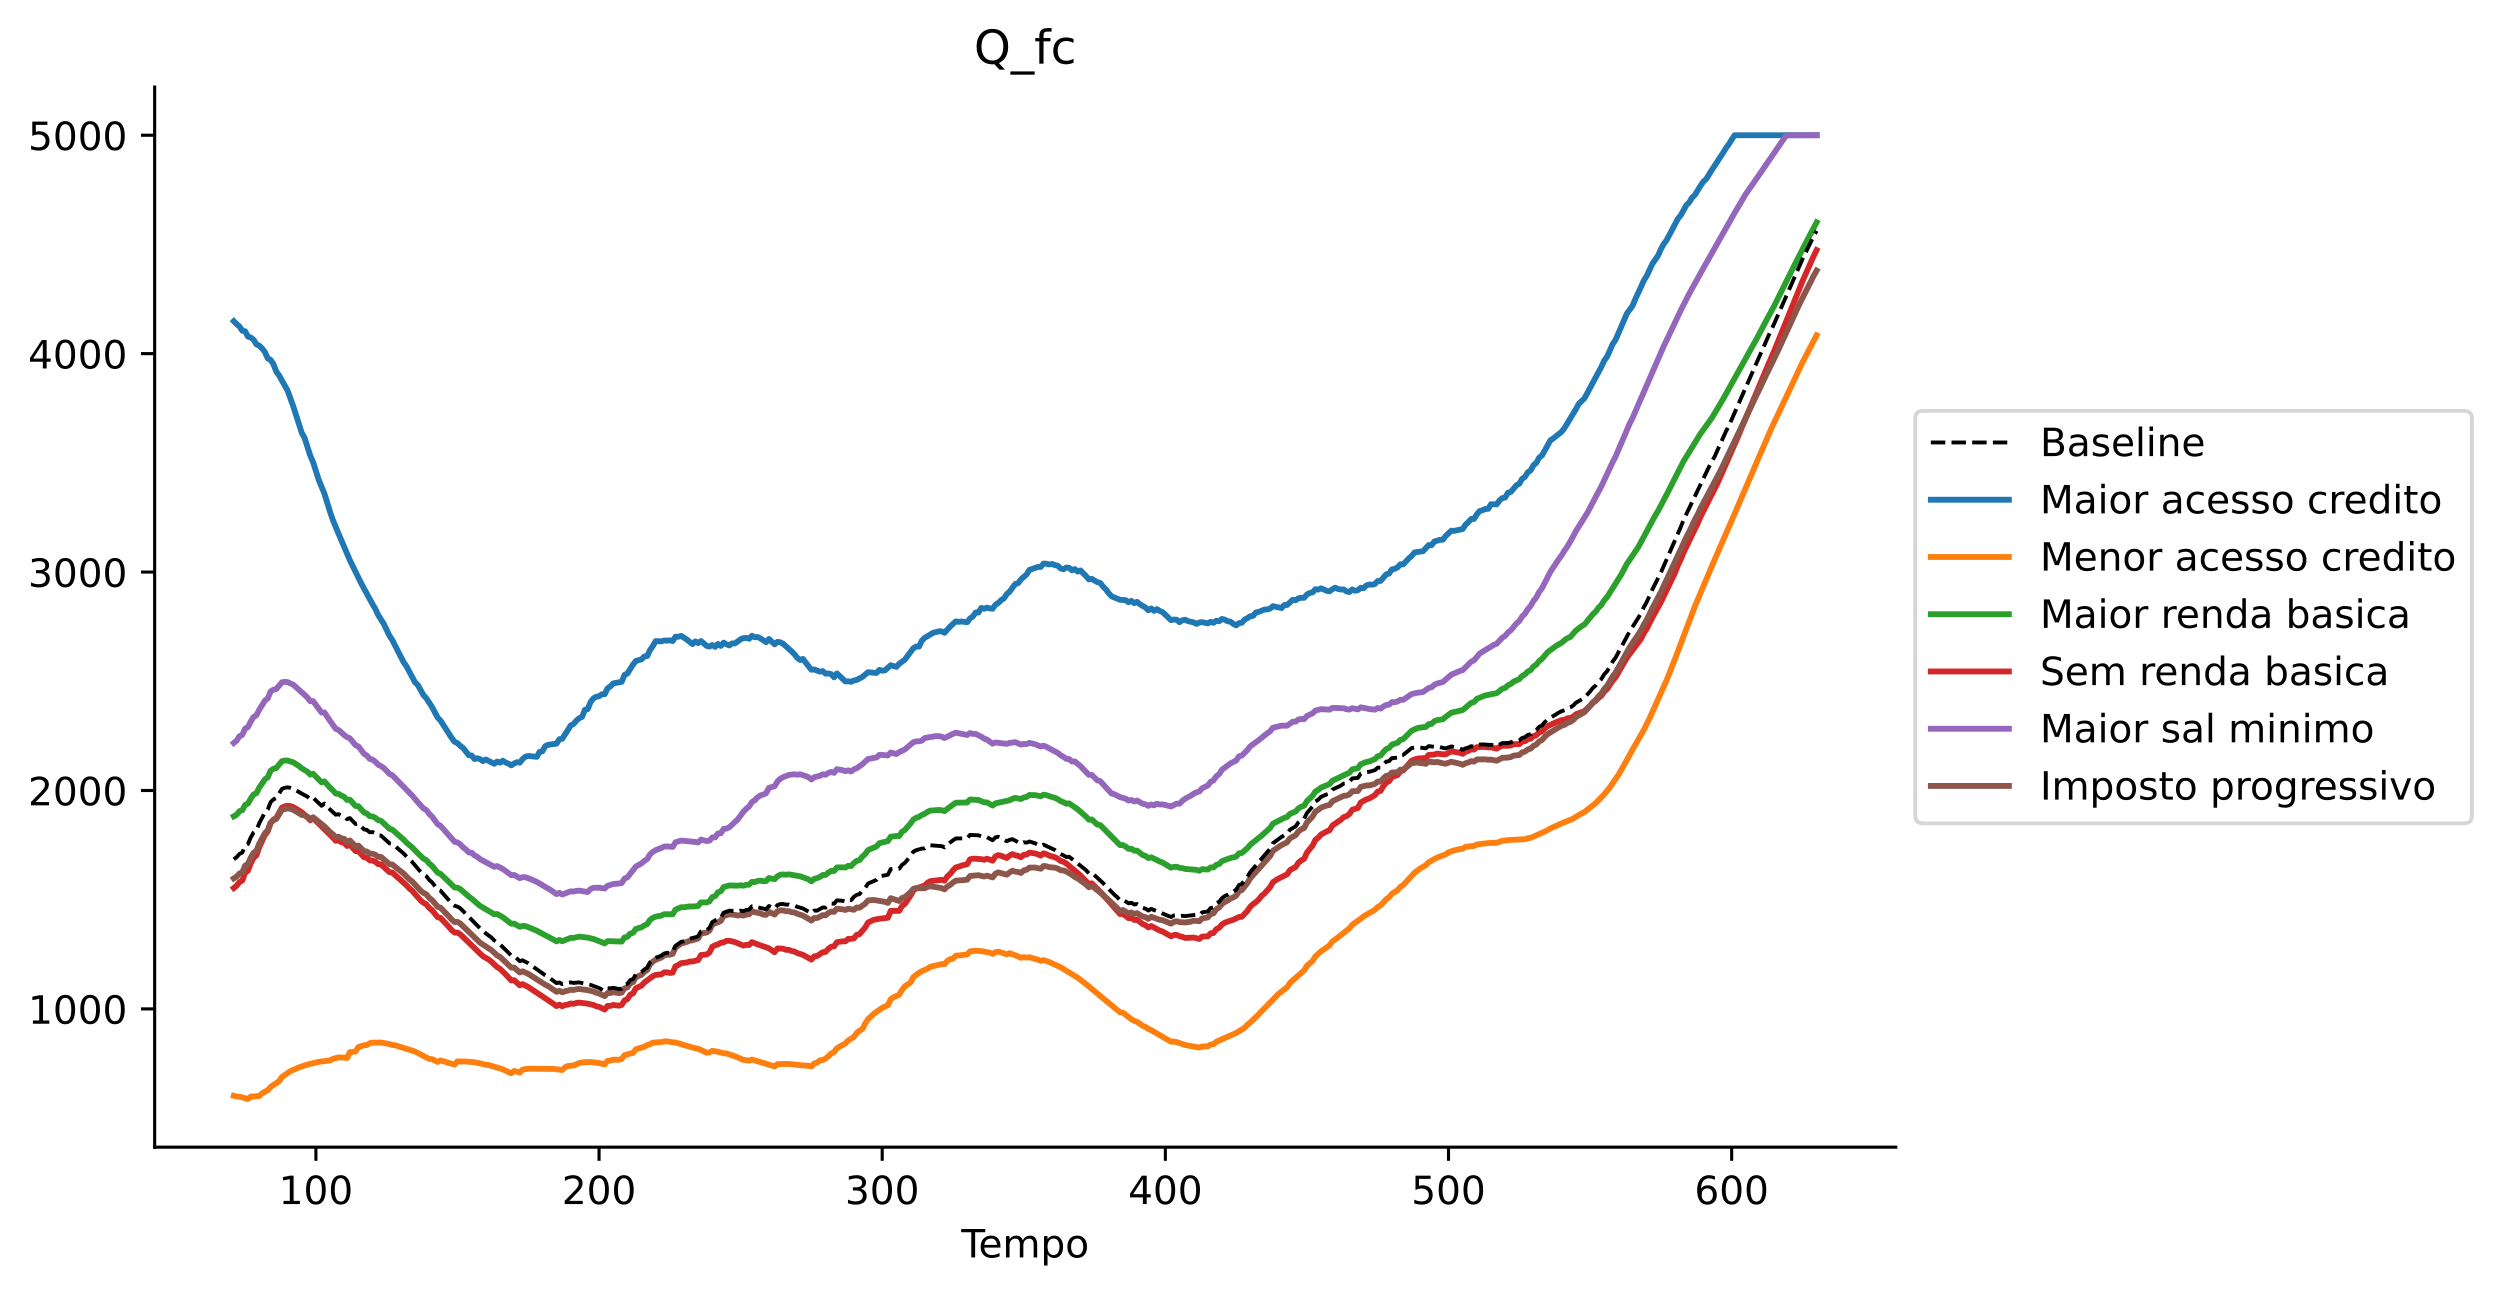 <?xml version="1.0" encoding="utf-8" standalone="no"?>
<!DOCTYPE svg PUBLIC "-//W3C//DTD SVG 1.1//EN"
  "http://www.w3.org/Graphics/SVG/1.1/DTD/svg11.dtd">
<!-- Created with matplotlib (https://matplotlib.org/) -->
<svg height="331.674pt" version="1.1" viewBox="0 0 640.975 331.674" width="640.975pt" xmlns="http://www.w3.org/2000/svg" xmlns:xlink="http://www.w3.org/1999/xlink">
 <defs>
  <style type="text/css">
*{stroke-linecap:butt;stroke-linejoin:round;}
  </style>
 </defs>
 <g id="figure_1">
  <g id="patch_1">
   <path d="M 0 331.674 
L 640.975 331.674 
L 640.975 0 
L 0 0 
z
" style="fill:#ffffff;"/>
  </g>
  <g id="axes_1">
   <g id="patch_2">
    <path d="M 39.65 294.118 
L 486.05 294.118 
L 486.05 22.318 
L 39.65 22.318 
z
" style="fill:#ffffff;"/>
   </g>
   <g id="line2d_1">
    <path clip-path="url(#p428b697a0b)" d="M 59.941 82.345 
L 60.667 83.095 
L 61.393 83.684 
L 62.119 84.803 
L 62.845 84.916 
L 63.571 86.302 
L 64.297 86.526 
L 65.023 87.114 
L 65.749 88.301 
L 66.475 88.627 
L 67.201 89.336 
L 67.927 90.292 
L 68.653 91.89 
L 69.379 92.256 
L 70.105 93.361 
L 70.83 95.246 
L 71.556 96.253 
L 73.734 100.167 
L 75.186 104.15 
L 77.364 110.979 
L 78.09 112.28 
L 79.542 116.809 
L 80.268 118.48 
L 81.72 123.034 
L 83.172 126.55 
L 84.624 131.236 
L 85.35 133.353 
L 86.802 136.843 
L 89.706 143.647 
L 92.61 149.556 
L 95.514 154.907 
L 96.239 156.118 
L 96.965 157.7 
L 98.417 159.993 
L 99.869 163.034 
L 100.595 164.131 
L 103.499 169.826 
L 104.225 170.841 
L 106.403 174.922 
L 107.129 175.622 
L 108.581 178.238 
L 109.307 179.024 
L 110.759 181.259 
L 112.211 183.981 
L 112.937 184.732 
L 115.841 189.263 
L 116.567 190.207 
L 117.293 190.525 
L 118.019 191.241 
L 118.745 191.765 
L 120.197 193.636 
L 120.923 193.704 
L 121.649 194.608 
L 122.374 194.416 
L 123.1 194.645 
L 123.826 195.137 
L 124.552 194.728 
L 126.73 195.824 
L 127.456 195.257 
L 128.182 195.549 
L 128.908 195.036 
L 129.634 195.502 
L 130.36 195.796 
L 131.086 196.228 
L 131.812 195.732 
L 132.538 195.422 
L 133.264 195.54 
L 133.99 194.611 
L 134.716 194.005 
L 135.442 193.818 
L 137.62 194.045 
L 138.346 192.779 
L 139.072 192.609 
L 139.798 191.305 
L 140.524 190.969 
L 142.702 190.648 
L 143.428 189.513 
L 144.154 189.421 
L 146.332 185.995 
L 147.058 185.621 
L 147.783 184.746 
L 148.509 184.141 
L 149.235 183.8 
L 149.961 181.986 
L 150.687 181.807 
L 151.413 180 
L 152.139 179.061 
L 152.865 178.629 
L 153.591 178.508 
L 154.317 178.003 
L 155.043 177.985 
L 155.769 176.485 
L 156.495 175.978 
L 157.221 175.222 
L 159.399 174.806 
L 160.125 173.023 
L 160.851 172.704 
L 162.303 170.386 
L 163.029 169.463 
L 164.481 169.05 
L 165.207 168.311 
L 165.933 168.205 
L 166.659 166.679 
L 167.385 165.628 
L 168.111 164.374 
L 169.563 164.439 
L 170.289 164.202 
L 171.015 164.243 
L 171.741 164.171 
L 172.467 164.358 
L 173.192 163.238 
L 173.918 163.258 
L 174.644 163.035 
L 176.096 163.977 
L 177.548 165.147 
L 178.274 164.459 
L 179 164.888 
L 179.726 164.353 
L 181.178 165.606 
L 181.904 165.769 
L 182.63 165.379 
L 183.356 165.843 
L 184.082 165.098 
L 184.808 165.609 
L 185.534 164.773 
L 186.26 165.209 
L 186.986 165.478 
L 187.712 164.953 
L 188.438 164.962 
L 189.89 163.903 
L 190.616 163.618 
L 191.342 163.548 
L 192.068 163.779 
L 192.794 162.989 
L 193.52 163.39 
L 194.246 163.32 
L 194.972 163.68 
L 196.424 164.649 
L 197.15 163.828 
L 198.602 165.205 
L 199.327 164.568 
L 200.053 164.677 
L 200.779 165.047 
L 202.957 167.006 
L 203.683 167.735 
L 204.409 168.675 
L 205.135 169.214 
L 205.861 168.941 
L 207.313 170.833 
L 208.039 171.714 
L 208.765 171.634 
L 210.217 172.222 
L 210.943 172.064 
L 211.669 172.725 
L 212.395 172.671 
L 213.121 172.853 
L 213.847 173.649 
L 214.573 172.667 
L 216.751 174.723 
L 217.477 174.682 
L 218.203 174.805 
L 218.929 174.46 
L 219.655 174.324 
L 221.107 173.554 
L 222.559 172.349 
L 224.736 172.539 
L 225.462 171.75 
L 226.188 171.961 
L 226.914 171.864 
L 228.366 170.552 
L 229.818 170.987 
L 230.544 170.194 
L 231.996 169.121 
L 234.174 166.193 
L 234.9 165.756 
L 235.626 165.785 
L 236.352 164.257 
L 237.078 163.534 
L 238.53 162.679 
L 239.256 162.245 
L 240.708 161.865 
L 241.434 161.869 
L 242.16 162.239 
L 243.612 160.636 
L 245.064 159.308 
L 245.79 159.445 
L 246.516 159.339 
L 247.968 159.534 
L 248.694 158.565 
L 249.42 158.067 
L 250.145 157.03 
L 250.871 157.04 
L 251.597 155.858 
L 252.323 156.076 
L 253.049 155.791 
L 253.775 155.994 
L 254.501 156.076 
L 255.227 155.034 
L 255.953 154.581 
L 256.679 153.872 
L 257.405 153.424 
L 258.131 152.319 
L 258.857 151.681 
L 260.309 149.731 
L 261.035 149.515 
L 261.761 148.554 
L 263.213 147.272 
L 263.939 146.113 
L 266.117 145.361 
L 266.843 145.348 
L 267.569 144.486 
L 268.295 144.528 
L 269.021 144.718 
L 269.747 144.6 
L 270.473 144.89 
L 271.199 145.057 
L 271.925 145.748 
L 272.651 145.956 
L 273.377 145.512 
L 274.103 145.573 
L 274.829 146.22 
L 275.555 145.896 
L 276.28 146.557 
L 277.006 146.248 
L 278.458 147.715 
L 279.184 148.554 
L 279.91 148.415 
L 281.362 149.267 
L 282.088 149.452 
L 282.814 150.398 
L 283.54 151.112 
L 284.266 152.099 
L 284.992 152.89 
L 287.17 153.791 
L 288.622 153.876 
L 289.348 154.405 
L 290.074 154.06 
L 290.8 154.656 
L 291.526 154.3 
L 292.252 154.927 
L 293.704 155.769 
L 294.43 156.473 
L 295.156 156.008 
L 295.882 156.604 
L 296.608 156.176 
L 297.334 156.641 
L 298.06 156.932 
L 300.238 159 
L 300.964 158.845 
L 301.689 158.889 
L 302.415 159.527 
L 303.141 159.015 
L 303.867 158.898 
L 304.593 159.257 
L 306.045 159.569 
L 306.771 159.962 
L 307.497 159.615 
L 308.223 159.507 
L 309.675 159.836 
L 310.401 159.422 
L 311.127 159.68 
L 311.853 159.154 
L 312.579 159.291 
L 313.305 158.685 
L 314.031 158.888 
L 314.757 159.286 
L 315.483 159.395 
L 316.209 159.953 
L 316.935 160.349 
L 317.661 159.758 
L 318.387 159.668 
L 319.113 158.866 
L 319.839 158.495 
L 320.565 157.977 
L 321.291 157.891 
L 322.017 157.005 
L 322.743 156.876 
L 324.195 156.29 
L 324.921 156.236 
L 325.647 156.053 
L 326.373 155.409 
L 328.55 155.905 
L 329.276 155.12 
L 330.002 155.106 
L 331.454 153.766 
L 332.18 153.906 
L 332.906 153.385 
L 333.632 153.275 
L 334.358 153.279 
L 335.084 152.418 
L 335.81 152.039 
L 336.536 151.868 
L 337.262 151.062 
L 337.988 151.158 
L 338.714 150.841 
L 340.166 151.482 
L 340.892 151.607 
L 341.618 151.065 
L 342.344 150.682 
L 343.07 151.018 
L 343.796 151.144 
L 344.522 151.129 
L 345.248 151.639 
L 345.974 151.792 
L 346.7 151.115 
L 347.426 151.463 
L 348.152 151.319 
L 348.878 150.696 
L 349.604 150.825 
L 350.33 150.089 
L 351.056 149.863 
L 351.782 149.907 
L 352.508 149.741 
L 353.233 148.957 
L 353.959 148.947 
L 355.411 147.251 
L 356.137 147.067 
L 356.863 145.997 
L 357.589 145.837 
L 358.315 145.482 
L 359.041 144.678 
L 359.767 144.697 
L 361.219 143.15 
L 361.945 142.542 
L 362.671 141.632 
L 364.849 141.328 
L 366.301 139.746 
L 367.027 139.79 
L 367.753 138.83 
L 369.205 138.413 
L 369.931 138.375 
L 370.657 137.42 
L 372.109 136.055 
L 372.835 136.12 
L 375.013 135.633 
L 375.739 134.53 
L 376.465 133.87 
L 377.191 133.06 
L 377.917 133.042 
L 378.642 131.893 
L 379.368 131.031 
L 380.094 130.82 
L 380.82 130.489 
L 381.546 130.47 
L 382.272 129.279 
L 383.724 129.318 
L 384.45 128.339 
L 385.176 127.704 
L 385.902 127.559 
L 386.628 126.33 
L 387.354 126.124 
L 388.806 124.401 
L 389.532 124.033 
L 390.258 122.758 
L 390.984 122.278 
L 391.71 121.076 
L 392.436 120.616 
L 393.162 119.269 
L 393.888 118.683 
L 394.614 117.327 
L 395.34 116.793 
L 397.518 112.876 
L 398.244 112.414 
L 399.696 111.25 
L 400.422 110.635 
L 401.148 109.712 
L 404.051 104.894 
L 404.777 103.542 
L 406.229 102.143 
L 410.585 94.021 
L 411.311 92.447 
L 412.037 91.457 
L 413.489 88.187 
L 414.215 87.127 
L 415.667 83.774 
L 417.119 80.383 
L 418.571 78.406 
L 419.297 76.646 
L 420.749 73.528 
L 421.475 71.887 
L 422.201 70.738 
L 423.653 67.636 
L 425.105 65.537 
L 425.831 63.897 
L 426.557 62.552 
L 427.283 61.606 
L 430.186 56.096 
L 430.912 55.23 
L 432.364 52.597 
L 433.09 51.902 
L 433.816 50.68 
L 434.542 49.991 
L 435.994 47.639 
L 436.72 46.563 
L 437.446 45.92 
L 438.898 43.576 
L 441.802 39.147 
L 442.528 37.953 
L 443.254 36.976 
L 444.706 34.673 
L 465.759 34.673 
L 465.759 34.673 
" style="fill:none;stroke:#1f77b4;stroke-linecap:square;stroke-width:1.5;"/>
   </g>
   <g id="line2d_2">
    <path clip-path="url(#p428b697a0b)" d="M 59.941 280.948 
L 60.667 281.143 
L 61.393 281.181 
L 63.571 281.764 
L 64.297 281.168 
L 66.475 280.994 
L 67.201 280.302 
L 68.653 279.511 
L 69.379 278.68 
L 71.556 277.211 
L 72.282 276.125 
L 74.46 274.638 
L 76.638 273.674 
L 78.816 272.938 
L 81.72 272.257 
L 84.624 271.861 
L 85.35 271.481 
L 86.802 271.117 
L 88.254 271.158 
L 88.98 271.266 
L 89.706 269.774 
L 91.158 269.598 
L 91.884 268.468 
L 93.336 267.995 
L 94.062 267.938 
L 94.788 267.464 
L 95.514 267.326 
L 97.691 267.297 
L 99.869 267.693 
L 100.595 267.927 
L 101.321 267.994 
L 106.403 269.598 
L 110.033 271.49 
L 110.759 271.556 
L 112.211 272.273 
L 112.937 271.882 
L 116.567 272.954 
L 117.293 272.134 
L 119.471 272.179 
L 121.649 272.355 
L 123.1 272.636 
L 124.552 273.01 
L 125.278 273.053 
L 128.908 274.165 
L 131.086 275.183 
L 131.812 274.586 
L 133.264 274.995 
L 133.99 274.243 
L 135.442 273.999 
L 141.976 274.064 
L 144.154 274.339 
L 144.88 273.619 
L 145.606 273.311 
L 147.058 273.181 
L 148.509 272.539 
L 149.961 272.318 
L 151.413 272.286 
L 153.591 272.555 
L 155.043 272.883 
L 155.769 272.001 
L 156.495 271.908 
L 157.221 271.69 
L 158.673 271.73 
L 159.399 271.492 
L 160.125 270.543 
L 161.577 270.112 
L 162.303 269.971 
L 163.029 269.012 
L 165.207 268.358 
L 165.933 267.945 
L 166.659 267.708 
L 167.385 267.327 
L 168.837 267.216 
L 169.563 267.212 
L 170.289 266.986 
L 171.015 266.998 
L 172.467 267.24 
L 173.192 267.284 
L 176.096 268.154 
L 178.274 268.77 
L 179 268.875 
L 181.178 269.892 
L 181.904 269.808 
L 182.63 269.432 
L 184.082 269.673 
L 185.534 270.042 
L 186.26 270.084 
L 188.438 270.818 
L 190.616 271.74 
L 192.068 271.93 
L 192.794 271.662 
L 198.602 273.408 
L 199.327 272.835 
L 202.231 272.784 
L 203.683 272.938 
L 205.135 273.109 
L 206.587 273.209 
L 207.313 273.253 
L 208.039 273.435 
L 208.765 272.661 
L 209.491 272.451 
L 210.217 271.861 
L 210.943 271.747 
L 211.669 271.446 
L 213.121 270.103 
L 213.847 269.74 
L 214.573 268.752 
L 216.751 267.518 
L 217.477 266.766 
L 218.929 265.874 
L 219.655 264.826 
L 220.381 264.248 
L 221.107 263.843 
L 221.833 262.42 
L 222.559 261.312 
L 224.011 259.943 
L 226.188 258.401 
L 227.64 257.72 
L 228.366 256.198 
L 229.092 255.711 
L 230.544 255.03 
L 231.27 253.786 
L 231.996 252.885 
L 233.448 251.913 
L 234.174 250.515 
L 235.626 249.431 
L 236.352 249.005 
L 237.804 248.357 
L 238.53 247.873 
L 241.434 247.193 
L 242.16 247.215 
L 242.886 246.386 
L 243.612 245.894 
L 244.338 245.786 
L 245.064 245.027 
L 246.516 244.902 
L 247.968 244.702 
L 248.694 243.904 
L 250.145 243.77 
L 251.597 243.845 
L 253.775 244.257 
L 254.501 244.569 
L 255.227 244.131 
L 255.953 243.984 
L 257.405 244.428 
L 258.131 244.707 
L 258.857 244.389 
L 261.035 245.201 
L 261.761 245.567 
L 262.487 245.419 
L 263.213 245.5 
L 263.939 245.43 
L 266.117 246.056 
L 266.843 246.355 
L 267.569 246.164 
L 269.021 246.66 
L 271.925 247.991 
L 276.28 250.661 
L 278.458 252.322 
L 287.17 259.552 
L 287.896 259.637 
L 290.074 261.313 
L 290.8 261.746 
L 291.526 261.981 
L 292.978 262.993 
L 293.704 263.324 
L 294.43 263.813 
L 295.156 264.118 
L 300.238 267.087 
L 300.964 267.043 
L 301.689 267.187 
L 303.141 267.677 
L 303.867 267.926 
L 307.497 268.594 
L 308.223 268.318 
L 309.675 268.274 
L 310.401 267.81 
L 311.127 267.721 
L 311.853 267.097 
L 316.935 264.847 
L 319.113 263.512 
L 319.839 262.712 
L 320.565 262.154 
L 322.017 260.756 
L 327.824 254.806 
L 330.002 253.108 
L 330.728 252.002 
L 334.358 248.808 
L 335.084 247.614 
L 336.536 246.367 
L 337.262 245.184 
L 338.714 243.9 
L 340.892 242.385 
L 341.618 241.366 
L 343.07 240.315 
L 345.974 238.014 
L 346.7 237.104 
L 348.878 235.542 
L 349.604 234.949 
L 352.508 233.267 
L 353.233 232.537 
L 353.959 232.167 
L 355.411 230.554 
L 356.137 230.066 
L 356.863 229.169 
L 358.315 228.235 
L 359.041 227.393 
L 359.767 226.926 
L 362.671 223.759 
L 364.123 222.669 
L 365.575 221.825 
L 366.301 221.067 
L 368.479 219.863 
L 370.657 219.054 
L 371.383 218.521 
L 372.835 218.035 
L 374.287 217.683 
L 375.013 217.611 
L 375.739 217.141 
L 377.191 216.942 
L 377.917 216.915 
L 378.642 216.503 
L 381.546 216.157 
L 382.998 216.072 
L 383.724 216.094 
L 385.176 215.58 
L 386.628 215.4 
L 388.806 215.273 
L 390.258 215.212 
L 390.984 215.158 
L 391.71 214.923 
L 392.436 214.819 
L 396.066 213.21 
L 397.518 212.406 
L 400.422 211.082 
L 402.6 210.218 
L 403.326 209.888 
L 404.777 208.972 
L 406.229 208.192 
L 409.133 205.898 
L 411.311 203.642 
L 412.763 201.855 
L 414.941 198.669 
L 416.393 196.164 
L 418.571 192.2 
L 421.475 187.098 
L 422.927 184.187 
L 427.283 174.451 
L 429.461 168.942 
L 434.542 155.509 
L 439.624 143.463 
L 444.706 131.809 
L 451.24 116.581 
L 454.144 109.889 
L 462.129 92.945 
L 465.759 85.972 
L 465.759 85.972 
" style="fill:none;stroke:#ff7f0e;stroke-linecap:square;stroke-width:1.5;"/>
   </g>
   <g id="line2d_3">
    <path clip-path="url(#p428b697a0b)" d="M 59.941 209.295 
L 60.667 208.886 
L 61.393 207.969 
L 62.119 207.734 
L 62.845 206.354 
L 63.571 206.03 
L 64.297 204.722 
L 65.023 203.694 
L 65.749 203.362 
L 66.475 201.932 
L 67.927 199.798 
L 68.653 199.285 
L 69.379 197.589 
L 70.105 197.101 
L 70.83 196.916 
L 72.282 195.149 
L 73.008 195 
L 73.734 194.997 
L 75.186 195.451 
L 76.638 196.393 
L 77.364 197.004 
L 78.816 197.854 
L 79.542 198.599 
L 80.268 198.377 
L 82.446 200.594 
L 83.172 200.353 
L 84.624 201.975 
L 85.35 202.632 
L 86.076 203.449 
L 86.802 203.526 
L 87.528 203.994 
L 88.254 204.311 
L 88.98 205.094 
L 89.706 205.029 
L 91.158 206.643 
L 91.884 206.709 
L 93.336 208.315 
L 94.062 208.581 
L 94.788 209.25 
L 95.514 209.326 
L 96.239 209.678 
L 96.965 210.299 
L 97.691 210.444 
L 99.869 212.494 
L 100.595 212.723 
L 103.499 215.271 
L 104.225 216.05 
L 105.677 217.254 
L 107.129 218.77 
L 108.581 220.143 
L 109.307 220.522 
L 110.033 221.395 
L 110.759 221.987 
L 112.211 223.738 
L 112.937 224.036 
L 116.567 227.547 
L 117.293 227.593 
L 118.019 227.963 
L 120.197 229.875 
L 120.923 230.404 
L 122.374 231.673 
L 123.1 232.274 
L 126.73 234.413 
L 127.456 234.336 
L 128.908 235.169 
L 131.086 236.844 
L 131.812 236.804 
L 133.264 237.615 
L 133.99 237.391 
L 134.716 237.442 
L 136.168 238.011 
L 137.62 238.629 
L 141.976 240.951 
L 142.702 241.362 
L 143.428 240.991 
L 144.154 241.323 
L 146.332 240.453 
L 147.058 240.47 
L 148.509 240.137 
L 150.687 240.391 
L 152.139 240.74 
L 155.043 241.88 
L 155.769 241.294 
L 159.399 241.407 
L 160.125 240.347 
L 160.851 240.19 
L 161.577 239.367 
L 162.303 239.164 
L 163.029 238.171 
L 164.481 237.752 
L 165.207 237.27 
L 165.933 236.931 
L 166.659 235.848 
L 167.385 235.323 
L 168.111 235.017 
L 169.563 234.744 
L 170.289 234.386 
L 172.467 234.411 
L 173.192 233.208 
L 174.644 232.603 
L 175.37 232.607 
L 176.822 232.393 
L 177.548 232.427 
L 179 232.285 
L 179.726 231.356 
L 181.178 231.375 
L 181.904 231.094 
L 182.63 229.989 
L 183.356 229.768 
L 184.082 228.767 
L 184.808 228.509 
L 185.534 227.439 
L 186.986 227.015 
L 189.164 227.087 
L 189.89 226.968 
L 190.616 227.087 
L 191.342 226.855 
L 192.068 226.805 
L 192.794 226.104 
L 193.52 226.164 
L 194.246 225.856 
L 194.972 225.788 
L 195.698 225.933 
L 196.424 225.911 
L 197.15 225.12 
L 198.602 225.42 
L 199.327 224.675 
L 200.053 224.285 
L 200.779 224.197 
L 201.505 224.271 
L 202.231 224.174 
L 205.135 224.67 
L 206.587 225.19 
L 207.313 225.475 
L 208.039 225.965 
L 208.765 225.323 
L 209.491 225.151 
L 210.217 224.824 
L 210.943 224.343 
L 211.669 224.33 
L 212.395 223.698 
L 213.121 223.291 
L 213.847 223.315 
L 214.573 222.407 
L 216.025 222.38 
L 216.751 222.427 
L 217.477 221.981 
L 218.203 222.06 
L 218.929 221.282 
L 219.655 220.709 
L 220.381 220.508 
L 221.107 219.617 
L 221.833 218.973 
L 222.559 217.952 
L 224.736 217.014 
L 225.462 216.185 
L 226.914 215.831 
L 227.64 215.645 
L 228.366 214.518 
L 229.818 214.342 
L 230.544 214.359 
L 231.27 213.25 
L 231.996 212.809 
L 233.448 211.129 
L 234.174 210.117 
L 234.9 209.68 
L 235.626 209.429 
L 236.352 208.958 
L 237.078 208.642 
L 237.804 208.155 
L 238.53 207.83 
L 240.708 207.668 
L 241.434 207.729 
L 242.16 207.96 
L 243.612 206.841 
L 245.064 205.808 
L 247.968 205.753 
L 248.694 204.98 
L 250.871 205.12 
L 252.323 205.713 
L 253.049 205.728 
L 254.501 206.541 
L 255.227 205.966 
L 256.679 205.656 
L 258.857 205.182 
L 259.583 204.794 
L 260.309 204.563 
L 261.761 204.87 
L 262.487 204.465 
L 263.213 204.33 
L 263.939 203.818 
L 265.391 203.869 
L 266.843 204.143 
L 267.569 203.746 
L 268.295 203.873 
L 269.747 204.358 
L 270.473 204.553 
L 271.199 204.895 
L 271.925 205.4 
L 272.651 205.661 
L 273.377 206.06 
L 274.103 205.967 
L 276.28 207.478 
L 278.458 209.378 
L 279.184 210.173 
L 279.91 210.099 
L 281.362 211.427 
L 282.088 211.549 
L 287.17 216.681 
L 287.896 216.663 
L 288.622 217.069 
L 289.348 217.649 
L 290.074 217.604 
L 290.8 218.095 
L 291.526 218.103 
L 292.978 219.222 
L 293.704 219.46 
L 294.43 220.01 
L 295.156 219.795 
L 297.334 220.876 
L 298.06 221.142 
L 300.238 222.468 
L 300.964 222.269 
L 301.689 222.227 
L 302.415 222.499 
L 303.141 222.577 
L 303.867 222.789 
L 306.771 223.019 
L 307.497 223.252 
L 308.223 222.842 
L 309.675 222.942 
L 310.401 222.385 
L 311.127 222.415 
L 311.853 221.739 
L 312.579 221.52 
L 313.305 220.771 
L 315.483 219.981 
L 316.935 219.645 
L 317.661 218.772 
L 318.387 218.696 
L 319.839 217.438 
L 320.565 216.569 
L 323.469 214.231 
L 325.647 212.272 
L 326.373 211.175 
L 329.276 209.684 
L 330.002 209.46 
L 330.728 208.658 
L 332.18 208.061 
L 332.906 207.256 
L 333.632 206.826 
L 334.358 206.583 
L 335.084 205.393 
L 336.536 204.023 
L 337.262 202.918 
L 337.988 202.515 
L 338.714 201.923 
L 340.892 201.012 
L 341.618 200.167 
L 345.974 198.1 
L 346.7 197.26 
L 348.152 196.958 
L 348.878 195.948 
L 350.33 195.353 
L 351.056 195.231 
L 352.508 194.626 
L 353.233 193.895 
L 353.959 193.745 
L 354.685 192.799 
L 355.411 192.039 
L 356.137 191.768 
L 356.863 190.909 
L 358.315 190.443 
L 359.041 189.685 
L 359.767 189.503 
L 361.945 187.337 
L 363.397 186.677 
L 364.849 186.441 
L 365.575 186.369 
L 366.301 185.659 
L 367.027 185.604 
L 367.753 184.896 
L 368.479 184.621 
L 369.931 184.433 
L 370.657 183.793 
L 372.109 182.722 
L 375.013 182.053 
L 377.191 180.209 
L 377.917 179.999 
L 378.642 179.18 
L 380.82 178.297 
L 383.724 177.721 
L 385.176 176.591 
L 385.902 176.381 
L 386.628 175.701 
L 387.354 175.36 
L 388.08 174.754 
L 389.532 174.13 
L 390.258 173.305 
L 390.984 172.919 
L 391.71 172.178 
L 392.436 171.809 
L 393.162 170.88 
L 393.888 170.402 
L 394.614 169.491 
L 395.34 168.945 
L 396.792 167.202 
L 398.97 165.601 
L 400.422 164.771 
L 401.148 164.113 
L 401.874 163.621 
L 402.6 163.319 
L 404.051 161.66 
L 405.503 160.538 
L 406.229 160.127 
L 408.407 157.461 
L 409.133 156.789 
L 409.859 155.791 
L 410.585 155.063 
L 411.311 153.903 
L 412.037 153.093 
L 415.667 147.304 
L 417.119 144.565 
L 420.023 140.294 
L 424.379 132.172 
L 425.105 130.997 
L 427.283 126.849 
L 431.638 118.274 
L 435.994 111.182 
L 438.898 107.155 
L 441.802 102.283 
L 450.514 86.622 
L 453.418 81.111 
L 454.87 78.47 
L 459.951 68.226 
L 462.855 62.547 
L 465.759 57.015 
L 465.759 57.015 
" style="fill:none;stroke:#2ca02c;stroke-linecap:square;stroke-width:1.5;"/>
   </g>
   <g id="line2d_4">
    <path clip-path="url(#p428b697a0b)" d="M 59.941 227.677 
L 60.667 227.094 
L 61.393 226.166 
L 62.119 225.766 
L 62.845 223.752 
L 63.571 223.236 
L 64.297 221.317 
L 65.023 219.92 
L 65.749 219.284 
L 66.475 217.182 
L 67.927 214.053 
L 68.653 213.157 
L 69.379 211 
L 70.105 210.153 
L 70.83 209.719 
L 72.282 207.06 
L 73.008 206.752 
L 73.734 206.597 
L 74.46 206.674 
L 75.186 206.921 
L 77.364 208.238 
L 78.816 209.543 
L 79.542 210.306 
L 80.268 209.737 
L 85.35 214.747 
L 86.076 215.572 
L 86.802 215.457 
L 87.528 215.938 
L 88.254 216.097 
L 88.98 216.889 
L 89.706 216.564 
L 91.158 218.198 
L 91.884 218.22 
L 93.336 219.8 
L 94.062 219.927 
L 94.788 220.568 
L 95.514 220.642 
L 96.239 220.94 
L 96.965 221.56 
L 97.691 221.597 
L 99.143 222.973 
L 99.869 223.622 
L 100.595 223.724 
L 104.225 226.986 
L 104.951 227.784 
L 105.677 228.379 
L 107.855 230.883 
L 108.581 231.458 
L 109.307 231.878 
L 110.033 232.789 
L 110.759 233.348 
L 112.211 235.15 
L 112.937 235.342 
L 115.115 237.666 
L 115.841 238.512 
L 116.567 239.117 
L 117.293 239.101 
L 118.019 239.546 
L 121.649 243.08 
L 123.1 244.496 
L 123.826 245.16 
L 125.278 246.024 
L 126.004 246.569 
L 127.456 247.955 
L 128.182 248.389 
L 129.634 249.807 
L 131.086 251.378 
L 131.812 251.298 
L 133.264 252.63 
L 133.99 252.318 
L 135.442 253.071 
L 138.346 254.989 
L 141.976 257.42 
L 142.702 257.947 
L 143.428 257.571 
L 144.154 258.001 
L 144.88 257.677 
L 145.606 257.57 
L 146.332 257.279 
L 147.058 257.372 
L 147.783 257.148 
L 148.509 257.063 
L 150.687 257.326 
L 152.139 257.66 
L 152.865 257.982 
L 153.591 258.158 
L 155.043 258.838 
L 155.769 257.911 
L 156.495 257.918 
L 157.221 257.651 
L 158.673 257.849 
L 159.399 257.651 
L 160.125 256.474 
L 160.851 256.178 
L 161.577 255.034 
L 162.303 254.677 
L 163.029 253.384 
L 164.481 252.691 
L 165.207 251.899 
L 167.385 250.279 
L 168.111 249.96 
L 169.563 249.818 
L 170.289 249.311 
L 171.015 249.29 
L 171.741 249.459 
L 172.467 249.355 
L 173.192 247.754 
L 173.918 247.41 
L 174.644 246.941 
L 176.096 246.781 
L 176.822 246.522 
L 177.548 246.518 
L 179 246.151 
L 179.726 244.857 
L 181.178 244.715 
L 181.904 244.188 
L 182.63 242.735 
L 183.356 242.347 
L 184.082 242.128 
L 184.808 241.731 
L 185.534 241.593 
L 186.26 241.223 
L 186.986 241.198 
L 188.438 241.546 
L 190.616 242.442 
L 191.342 242.246 
L 192.068 242.29 
L 192.794 241.556 
L 194.246 242.127 
L 197.15 243.137 
L 198.602 244.14 
L 199.327 243.176 
L 200.779 243.232 
L 201.505 243.516 
L 202.231 243.529 
L 202.957 243.83 
L 203.683 243.973 
L 204.409 244.352 
L 205.861 244.816 
L 208.039 246.028 
L 208.765 245.185 
L 209.491 245.107 
L 210.943 244.133 
L 211.669 244.048 
L 212.395 243.246 
L 213.121 242.726 
L 213.847 242.647 
L 214.573 241.569 
L 216.025 241.342 
L 216.751 241.352 
L 217.477 240.713 
L 218.203 240.713 
L 218.929 240.59 
L 219.655 239.673 
L 220.381 239.499 
L 221.833 237.779 
L 222.559 236.527 
L 224.011 235.825 
L 225.462 235.561 
L 227.64 235.302 
L 228.366 233.543 
L 230.544 233.533 
L 231.27 232.3 
L 231.996 231.754 
L 233.448 229.638 
L 234.174 228.322 
L 234.9 227.805 
L 237.078 227.042 
L 237.804 226.345 
L 238.53 225.911 
L 241.434 225.582 
L 242.16 225.791 
L 242.886 224.707 
L 243.612 224.054 
L 244.338 223.128 
L 245.064 222.403 
L 245.79 222.224 
L 246.516 221.928 
L 247.968 221.572 
L 248.694 220.335 
L 249.42 220.138 
L 251.597 220.274 
L 252.323 220.442 
L 253.049 220.157 
L 254.501 220.671 
L 255.227 219.548 
L 255.953 219.239 
L 256.679 219.421 
L 258.131 219.978 
L 258.857 219.347 
L 259.583 218.979 
L 260.309 219.298 
L 261.035 219.438 
L 261.761 219.781 
L 262.487 219.165 
L 263.213 219.103 
L 263.939 218.605 
L 265.391 218.815 
L 266.117 219.034 
L 266.843 219.376 
L 267.569 218.781 
L 268.295 219.007 
L 269.021 219.375 
L 270.473 219.793 
L 271.199 220.18 
L 271.925 220.739 
L 272.651 220.961 
L 273.377 221.368 
L 277.006 224.449 
L 279.184 226.684 
L 279.91 226.471 
L 282.814 229.392 
L 287.17 234.35 
L 287.896 234.266 
L 289.348 235.412 
L 290.074 235.344 
L 290.8 235.874 
L 291.526 235.799 
L 292.978 236.929 
L 293.704 237.231 
L 294.43 237.788 
L 295.156 237.416 
L 297.334 238.593 
L 298.06 238.82 
L 300.238 240.056 
L 300.964 239.725 
L 301.689 239.707 
L 302.415 240.037 
L 303.141 240.197 
L 303.867 240.486 
L 306.045 240.372 
L 307.497 240.741 
L 308.223 240.125 
L 309.675 240.08 
L 310.401 239.282 
L 311.127 239.217 
L 311.853 238.227 
L 312.579 237.886 
L 313.305 237.021 
L 314.031 236.557 
L 315.483 236.045 
L 316.209 235.826 
L 317.661 235.112 
L 318.387 235.056 
L 319.839 233.531 
L 320.565 232.458 
L 321.291 231.788 
L 322.017 231.286 
L 322.743 230.597 
L 323.469 229.684 
L 324.195 229.085 
L 325.647 227.445 
L 326.373 226.16 
L 327.824 225.246 
L 330.002 224.169 
L 330.728 223.084 
L 332.18 222.294 
L 332.906 221.18 
L 333.632 220.583 
L 334.358 220.2 
L 335.084 218.602 
L 336.536 216.78 
L 337.262 215.323 
L 337.988 214.75 
L 338.714 213.955 
L 340.166 213.169 
L 340.892 212.858 
L 341.618 211.644 
L 343.796 210.168 
L 344.522 209.492 
L 345.248 209.245 
L 345.974 208.703 
L 346.7 207.605 
L 348.152 207.16 
L 348.878 205.752 
L 350.33 204.941 
L 351.056 204.717 
L 352.508 203.871 
L 353.233 202.951 
L 353.959 202.772 
L 354.685 201.562 
L 355.411 200.642 
L 356.137 200.306 
L 356.863 199.217 
L 358.315 198.735 
L 359.041 197.758 
L 359.767 197.554 
L 361.945 195.008 
L 363.397 194.494 
L 364.849 194.393 
L 365.575 194.365 
L 366.301 193.542 
L 367.753 193.465 
L 368.479 193.219 
L 369.931 193.389 
L 370.657 193.405 
L 372.109 192.63 
L 374.287 193.008 
L 375.013 193.27 
L 375.739 192.778 
L 376.465 192.505 
L 377.191 192.076 
L 377.917 192.19 
L 378.642 191.559 
L 380.82 191.502 
L 381.546 191.634 
L 382.272 191.594 
L 383.724 191.948 
L 384.45 191.51 
L 385.176 191.207 
L 386.628 191.219 
L 387.354 191.131 
L 388.08 190.797 
L 389.532 190.787 
L 390.258 190.14 
L 390.984 190.035 
L 391.71 189.518 
L 392.436 189.401 
L 393.162 188.745 
L 393.888 188.508 
L 394.614 187.781 
L 395.34 187.529 
L 396.066 186.752 
L 396.792 186.189 
L 398.97 185.165 
L 400.422 184.629 
L 401.148 184.56 
L 401.874 184.166 
L 402.6 184.095 
L 403.326 183.767 
L 404.051 183.14 
L 406.229 182.309 
L 407.681 180.957 
L 408.407 180.181 
L 409.133 179.704 
L 409.859 178.937 
L 410.585 178.364 
L 411.311 177.301 
L 412.037 176.68 
L 413.489 174.481 
L 414.215 173.66 
L 417.119 168.635 
L 420.749 163.774 
L 421.475 162.331 
L 422.201 161.233 
L 423.653 158.327 
L 425.831 154.389 
L 429.461 146.827 
L 430.186 144.954 
L 430.912 143.465 
L 431.638 141.676 
L 435.268 134.19 
L 435.994 132.49 
L 440.35 123.893 
L 445.432 112.344 
L 453.418 93.346 
L 454.87 90.018 
L 462.129 72.105 
L 463.581 68.834 
L 465.033 65.585 
L 465.759 64.122 
L 465.759 64.122 
" style="fill:none;stroke:#d62728;stroke-linecap:square;stroke-width:1.5;"/>
   </g>
   <g id="line2d_5">
    <path clip-path="url(#p428b697a0b)" d="M 59.941 190.494 
L 60.667 189.898 
L 61.393 188.762 
L 62.119 188.404 
L 62.845 186.824 
L 63.571 186.408 
L 64.297 184.981 
L 65.023 183.821 
L 65.749 183.38 
L 66.475 181.941 
L 67.927 179.613 
L 68.653 179.071 
L 69.379 177.298 
L 70.105 176.821 
L 70.83 176.666 
L 72.282 174.937 
L 73.008 174.817 
L 73.734 174.891 
L 75.186 175.538 
L 78.816 178.817 
L 79.542 179.784 
L 80.268 179.751 
L 82.446 182.681 
L 83.172 182.672 
L 84.624 184.835 
L 86.076 186.847 
L 86.802 187.169 
L 88.254 188.466 
L 88.98 188.989 
L 89.706 189.301 
L 91.158 191.046 
L 91.884 191.379 
L 93.336 193.26 
L 94.062 193.74 
L 94.788 194.569 
L 95.514 194.772 
L 96.239 195.301 
L 96.965 196.081 
L 97.691 196.423 
L 98.417 196.913 
L 99.869 198.427 
L 100.595 198.765 
L 105.677 203.974 
L 107.129 205.677 
L 108.581 207.293 
L 109.307 207.683 
L 110.033 208.673 
L 110.759 209.335 
L 112.211 211.324 
L 112.937 211.721 
L 116.567 215.843 
L 117.293 215.99 
L 118.019 216.488 
L 118.745 217.27 
L 119.471 217.797 
L 120.197 218.567 
L 120.923 218.62 
L 121.649 219.297 
L 122.374 219.683 
L 123.1 220.267 
L 126.73 222.248 
L 127.456 222.049 
L 128.908 222.794 
L 131.086 224.391 
L 131.812 224.328 
L 133.264 225.151 
L 133.99 224.888 
L 134.716 224.91 
L 136.168 225.462 
L 137.62 226.106 
L 141.25 228.224 
L 142.702 229.24 
L 143.428 228.921 
L 144.154 229.355 
L 146.332 228.517 
L 147.058 228.593 
L 147.783 228.408 
L 148.509 228.354 
L 150.687 228.7 
L 151.413 227.948 
L 152.139 227.629 
L 153.591 227.595 
L 155.043 227.806 
L 155.769 227.104 
L 157.221 226.656 
L 158.673 226.521 
L 159.399 226.406 
L 160.125 225.252 
L 160.851 224.952 
L 162.303 223.09 
L 163.029 222.164 
L 164.481 221.366 
L 165.207 220.735 
L 165.933 220.264 
L 166.659 219.042 
L 167.385 218.415 
L 168.111 217.967 
L 169.563 217.404 
L 170.289 217.041 
L 171.015 217.011 
L 172.467 217.138 
L 173.192 215.948 
L 174.644 215.509 
L 178.274 215.871 
L 179 216.01 
L 179.726 215.263 
L 181.178 215.639 
L 181.904 215.526 
L 182.63 214.704 
L 183.356 214.695 
L 184.082 213.697 
L 184.808 213.639 
L 185.534 212.52 
L 186.26 212.439 
L 186.986 212.1 
L 189.164 210.064 
L 190.616 208.095 
L 191.342 207.344 
L 192.068 206.778 
L 192.794 205.627 
L 193.52 205.178 
L 194.246 204.409 
L 194.972 203.934 
L 195.698 203.71 
L 196.424 203.365 
L 197.15 201.999 
L 198.602 201.582 
L 199.327 200.368 
L 200.053 199.659 
L 200.779 199.262 
L 202.231 198.698 
L 203.683 198.51 
L 204.409 198.655 
L 205.135 198.512 
L 206.587 198.973 
L 207.313 199.284 
L 208.039 199.847 
L 208.765 199.266 
L 210.217 198.91 
L 210.943 198.527 
L 211.669 198.641 
L 212.395 198.176 
L 213.121 197.904 
L 213.847 198.15 
L 214.573 197.216 
L 216.025 197.471 
L 216.751 197.719 
L 217.477 197.497 
L 218.203 197.805 
L 218.929 197.248 
L 219.655 196.969 
L 221.107 195.939 
L 222.559 194.603 
L 224.736 194.201 
L 225.462 193.522 
L 227.64 193.681 
L 228.366 192.935 
L 229.818 193.33 
L 230.544 192.829 
L 231.996 192.152 
L 234.174 190.298 
L 234.9 190.08 
L 235.626 190.054 
L 236.352 189.888 
L 237.078 189.232 
L 239.982 188.727 
L 240.708 188.736 
L 241.434 188.875 
L 242.16 189.229 
L 244.338 188.144 
L 245.064 187.845 
L 247.968 188.439 
L 248.694 187.949 
L 249.42 188.156 
L 250.145 188.173 
L 251.597 188.879 
L 252.323 189.381 
L 253.049 189.618 
L 254.501 190.674 
L 255.227 190.364 
L 258.131 190.724 
L 258.857 190.478 
L 260.309 190.282 
L 261.761 190.894 
L 262.487 190.726 
L 263.213 190.775 
L 263.939 190.456 
L 265.391 190.822 
L 266.843 191.398 
L 267.569 191.189 
L 268.295 191.484 
L 270.473 192.666 
L 271.199 193.01 
L 271.925 193.641 
L 272.651 194.022 
L 273.377 194.558 
L 274.103 194.616 
L 274.829 195.246 
L 275.555 195.225 
L 277.006 196.404 
L 279.184 198.678 
L 279.91 198.673 
L 281.362 200.094 
L 282.088 200.284 
L 284.992 203.45 
L 285.718 203.631 
L 287.17 204.381 
L 288.622 204.787 
L 289.348 205.258 
L 290.074 205.108 
L 290.8 205.485 
L 291.526 205.247 
L 292.978 206.083 
L 293.704 206.219 
L 294.43 206.613 
L 295.156 206.236 
L 295.882 206.486 
L 296.608 206.065 
L 297.334 206.253 
L 298.06 206.242 
L 300.238 206.766 
L 301.689 206.031 
L 302.415 206.065 
L 303.141 205.327 
L 303.867 204.773 
L 305.319 204.013 
L 306.045 203.502 
L 306.771 203.135 
L 307.497 202.929 
L 308.223 202.088 
L 309.675 201.397 
L 310.401 200.426 
L 311.127 200.09 
L 311.853 199.033 
L 312.579 198.454 
L 313.305 197.346 
L 314.757 196.267 
L 315.483 195.717 
L 316.935 195.009 
L 317.661 193.902 
L 318.387 193.725 
L 319.839 192.287 
L 320.565 191.355 
L 322.017 190.278 
L 322.743 189.761 
L 324.195 188.555 
L 325.647 187.492 
L 326.373 186.566 
L 328.55 186.057 
L 330.002 186.064 
L 331.454 185.035 
L 332.18 185.028 
L 332.906 184.476 
L 333.632 184.34 
L 334.358 184.387 
L 335.084 183.564 
L 336.536 182.896 
L 337.262 182.183 
L 338.714 181.825 
L 340.892 181.95 
L 341.618 181.481 
L 344.522 181.592 
L 345.248 181.844 
L 345.974 181.928 
L 346.7 181.574 
L 348.152 181.887 
L 348.878 181.356 
L 351.056 181.788 
L 352.508 181.959 
L 353.233 181.52 
L 353.959 181.675 
L 354.685 181.136 
L 355.411 180.741 
L 356.137 180.673 
L 356.863 180.019 
L 357.589 180.05 
L 358.315 179.856 
L 359.041 179.419 
L 359.767 179.425 
L 361.945 177.945 
L 363.397 177.613 
L 364.849 177.432 
L 366.301 176.373 
L 367.027 176.23 
L 367.753 175.561 
L 368.479 175.24 
L 369.931 174.864 
L 372.109 172.966 
L 373.561 172.358 
L 374.287 172.023 
L 375.013 171.829 
L 377.191 169.653 
L 377.917 169.306 
L 379.368 167.556 
L 382.998 165.33 
L 383.724 165.056 
L 385.176 163.487 
L 385.902 163.053 
L 386.628 162.153 
L 387.354 161.601 
L 388.806 159.829 
L 389.532 159.227 
L 390.258 158.059 
L 390.984 157.349 
L 391.71 156.178 
L 392.436 155.365 
L 393.162 154.086 
L 393.888 153.185 
L 394.614 151.787 
L 395.34 150.842 
L 397.518 146.586 
L 399.696 143.295 
L 400.422 142.325 
L 401.148 141.107 
L 401.874 140.114 
L 403.326 137.557 
L 404.051 136.161 
L 406.955 131.53 
L 410.585 124.649 
L 413.489 118.461 
L 414.215 117.063 
L 417.845 108.573 
L 418.571 107.155 
L 426.557 88.782 
L 428.735 84.211 
L 430.912 79.605 
L 433.09 75.326 
L 434.542 72.691 
L 437.446 67.485 
L 444.706 54.64 
L 447.61 49.727 
L 450.514 45.57 
L 456.321 37.099 
L 457.773 34.964 
L 458.499 34.673 
L 465.759 34.673 
L 465.759 34.673 
" style="fill:none;stroke:#9467bd;stroke-linecap:square;stroke-width:1.5;"/>
   </g>
   <g id="line2d_6">
    <path clip-path="url(#p428b697a0b)" d="M 59.941 225.218 
L 60.667 224.741 
L 61.393 223.96 
L 62.119 223.65 
L 62.845 221.94 
L 63.571 221.525 
L 64.297 219.861 
L 65.023 218.649 
L 65.749 218.141 
L 66.475 216.287 
L 67.927 213.6 
L 68.653 212.86 
L 69.379 210.983 
L 70.105 210.289 
L 70.83 209.969 
L 72.282 207.622 
L 73.734 207.263 
L 74.46 207.374 
L 75.186 207.632 
L 77.364 208.935 
L 78.09 209.071 
L 78.816 209.39 
L 79.542 210.028 
L 80.268 209.533 
L 83.172 211.857 
L 84.624 213.326 
L 85.35 213.895 
L 86.076 214.643 
L 86.802 214.533 
L 87.528 214.932 
L 88.254 215.085 
L 88.98 215.803 
L 89.706 215.498 
L 91.158 216.97 
L 91.884 216.794 
L 93.336 218.237 
L 94.062 218.311 
L 94.788 218.879 
L 95.514 218.902 
L 96.239 219.14 
L 96.965 219.697 
L 97.691 219.706 
L 99.143 220.98 
L 99.869 221.585 
L 100.595 221.665 
L 103.499 223.999 
L 104.951 225.456 
L 105.677 225.994 
L 107.855 228.376 
L 108.581 228.93 
L 109.307 229.317 
L 110.033 230.193 
L 110.759 230.747 
L 112.211 232.493 
L 112.937 232.703 
L 115.115 234.968 
L 115.841 235.803 
L 116.567 236.399 
L 117.293 236.364 
L 118.019 236.798 
L 121.649 240.303 
L 123.1 241.719 
L 126.004 243.606 
L 127.456 244.952 
L 128.182 245.336 
L 129.634 246.691 
L 131.086 248.078 
L 131.812 248.084 
L 133.264 249.332 
L 133.99 249.031 
L 135.442 249.691 
L 139.798 252.474 
L 140.524 252.82 
L 142.702 254.286 
L 143.428 254.028 
L 144.154 254.414 
L 144.88 254.137 
L 145.606 253.998 
L 146.332 253.745 
L 147.058 253.83 
L 147.783 253.638 
L 148.509 253.562 
L 150.687 253.867 
L 152.139 254.215 
L 152.865 254.531 
L 153.591 254.725 
L 155.043 255.399 
L 155.769 254.596 
L 156.495 254.587 
L 157.221 254.389 
L 158.673 254.628 
L 159.399 254.487 
L 160.125 253.395 
L 160.851 253.141 
L 161.577 252.116 
L 162.303 251.809 
L 163.029 250.565 
L 164.481 249.906 
L 165.207 249.198 
L 165.933 248.697 
L 166.659 247.259 
L 167.385 246.53 
L 168.111 246.057 
L 169.563 245.519 
L 170.289 244.939 
L 171.015 244.772 
L 171.741 244.76 
L 172.467 244.557 
L 173.192 242.95 
L 174.644 241.904 
L 176.096 241.503 
L 176.822 241.183 
L 177.548 241.078 
L 179 240.618 
L 179.726 239.325 
L 181.178 239.084 
L 181.904 238.568 
L 182.63 237.108 
L 183.356 236.7 
L 184.082 236.479 
L 184.808 236.105 
L 185.534 234.837 
L 186.986 234.42 
L 188.438 234.563 
L 189.164 234.74 
L 189.89 234.596 
L 190.616 234.745 
L 191.342 234.496 
L 192.068 234.425 
L 192.794 233.642 
L 193.52 233.872 
L 194.972 234.18 
L 195.698 234.5 
L 196.424 234.547 
L 197.15 233.773 
L 198.602 234.486 
L 199.327 233.624 
L 200.053 233.409 
L 200.779 233.419 
L 201.505 233.622 
L 202.231 233.618 
L 202.957 233.872 
L 203.683 233.934 
L 204.409 234.284 
L 205.861 234.746 
L 208.039 236.018 
L 208.765 235.355 
L 209.491 235.38 
L 210.943 234.638 
L 211.669 234.681 
L 212.395 234.057 
L 213.121 233.711 
L 213.847 233.797 
L 214.573 232.978 
L 216.025 233.134 
L 216.751 233.308 
L 217.477 232.971 
L 218.929 233.265 
L 219.655 232.672 
L 220.381 232.73 
L 221.833 231.69 
L 222.559 230.852 
L 224.011 230.742 
L 226.914 231.224 
L 227.64 231.497 
L 228.366 230.29 
L 230.544 230.996 
L 231.27 230.234 
L 231.996 230.011 
L 233.448 228.743 
L 234.174 227.899 
L 234.9 227.71 
L 237.078 227.746 
L 237.804 227.379 
L 238.53 227.223 
L 241.434 227.698 
L 242.16 228.02 
L 242.886 227.293 
L 243.612 226.888 
L 244.338 226.266 
L 245.064 225.79 
L 247.242 225.637 
L 247.968 225.55 
L 248.694 224.598 
L 250.871 224.389 
L 252.323 224.733 
L 253.049 224.504 
L 254.501 224.962 
L 255.227 223.987 
L 255.953 223.675 
L 257.405 224.059 
L 258.131 224.258 
L 258.857 223.65 
L 259.583 223.252 
L 260.309 223.48 
L 261.035 223.558 
L 261.761 223.801 
L 262.487 223.155 
L 263.213 223 
L 263.939 222.449 
L 265.391 222.431 
L 266.843 222.739 
L 267.569 222.024 
L 268.295 222.11 
L 269.021 222.337 
L 270.473 222.469 
L 271.199 222.703 
L 271.925 223.109 
L 272.651 223.188 
L 273.377 223.436 
L 274.829 224.295 
L 275.555 224.852 
L 276.28 225.202 
L 278.458 226.798 
L 279.184 227.493 
L 279.91 227.125 
L 282.088 228.835 
L 284.266 230.761 
L 287.17 233.563 
L 287.896 233.309 
L 289.348 234.169 
L 290.074 233.941 
L 290.8 234.319 
L 291.526 234.116 
L 292.978 234.987 
L 293.704 235.159 
L 294.43 235.592 
L 295.156 235.049 
L 297.334 235.831 
L 298.06 235.931 
L 300.238 236.816 
L 300.964 236.353 
L 301.689 236.19 
L 302.415 236.411 
L 303.867 236.506 
L 305.319 236.308 
L 306.045 236.052 
L 307.497 236.195 
L 308.223 235.467 
L 309.675 235.22 
L 310.401 234.319 
L 311.127 234.158 
L 311.853 233.111 
L 312.579 232.683 
L 313.305 231.769 
L 314.031 231.244 
L 314.757 230.914 
L 315.483 230.384 
L 316.209 230.088 
L 316.935 229.652 
L 317.661 228.453 
L 318.387 228.21 
L 319.839 226.371 
L 320.565 225.173 
L 325.647 219.475 
L 326.373 218.126 
L 328.55 216.683 
L 330.002 215.943 
L 330.728 214.94 
L 332.18 214.144 
L 332.906 213.167 
L 333.632 212.619 
L 334.358 212.301 
L 335.084 210.883 
L 336.536 209.334 
L 337.262 208.087 
L 337.988 207.656 
L 338.714 207.052 
L 340.166 206.542 
L 340.892 206.387 
L 341.618 205.42 
L 344.522 204.045 
L 345.248 203.985 
L 345.974 203.674 
L 346.7 202.858 
L 348.152 202.804 
L 348.878 201.743 
L 350.33 201.385 
L 351.056 201.37 
L 352.508 201.002 
L 353.233 200.38 
L 353.959 200.406 
L 354.685 199.544 
L 355.411 198.926 
L 356.137 198.821 
L 356.863 198.065 
L 358.315 198.005 
L 359.041 197.338 
L 359.767 197.336 
L 361.945 195.644 
L 363.397 195.518 
L 364.849 195.719 
L 365.575 195.839 
L 366.301 195.256 
L 367.753 195.443 
L 368.479 195.349 
L 369.931 195.702 
L 370.657 195.808 
L 372.109 195.305 
L 374.287 195.812 
L 375.013 196.086 
L 375.739 195.702 
L 376.465 195.492 
L 377.191 195.146 
L 377.917 195.272 
L 378.642 194.722 
L 380.82 194.689 
L 381.546 194.803 
L 382.272 194.761 
L 383.724 195.043 
L 385.176 194.305 
L 386.628 194.231 
L 387.354 194.098 
L 388.08 193.732 
L 389.532 193.576 
L 390.258 192.904 
L 390.984 192.719 
L 391.71 192.149 
L 392.436 191.942 
L 393.162 191.22 
L 393.888 190.889 
L 394.614 190.094 
L 395.34 189.738 
L 396.066 188.886 
L 396.792 188.226 
L 399.696 186.432 
L 400.422 186.057 
L 401.148 185.833 
L 401.874 185.316 
L 402.6 185.091 
L 403.326 184.627 
L 404.051 183.869 
L 406.229 182.591 
L 407.681 180.964 
L 408.407 180.054 
L 409.133 179.428 
L 409.859 178.525 
L 410.585 177.807 
L 411.311 176.619 
L 412.037 175.851 
L 413.489 173.407 
L 414.215 172.453 
L 417.845 165.915 
L 420.749 161.61 
L 421.475 160.096 
L 422.201 158.913 
L 423.653 155.897 
L 425.831 151.813 
L 430.912 140.888 
L 432.364 137.697 
L 433.09 136.332 
L 434.542 133.233 
L 435.268 131.904 
L 435.994 130.298 
L 441.076 120.761 
L 446.884 108.629 
L 449.788 102.494 
L 451.24 99.491 
L 452.692 96.415 
L 455.595 90.479 
L 461.403 77.859 
L 465.033 70.665 
L 465.759 69.37 
L 465.759 69.37 
" style="fill:none;stroke:#8c564b;stroke-linecap:square;stroke-width:1.5;"/>
   </g>
   <g id="line2d_7">
    <path clip-path="url(#p428b697a0b)" d="M 59.941 220.318 
L 60.667 219.779 
L 61.393 218.938 
L 62.119 218.586 
L 62.845 216.84 
L 63.571 216.393 
L 64.297 214.698 
L 65.023 213.436 
L 65.749 212.913 
L 66.475 211.043 
L 67.927 208.299 
L 68.653 207.542 
L 69.379 205.672 
L 70.105 204.957 
L 70.83 204.629 
L 72.282 202.277 
L 73.008 201.981 
L 73.734 201.87 
L 74.46 201.991 
L 75.186 202.251 
L 78.09 203.868 
L 78.816 204.24 
L 79.542 204.937 
L 80.268 204.533 
L 82.446 206.596 
L 83.172 206.041 
L 83.898 206.891 
L 86.076 208.881 
L 86.802 208.747 
L 87.528 209.144 
L 88.254 209.303 
L 88.98 210.033 
L 89.706 209.754 
L 91.158 211.267 
L 91.884 211.14 
L 93.336 212.653 
L 94.062 212.783 
L 94.788 213.39 
L 95.514 213.325 
L 96.239 213.628 
L 96.965 214.201 
L 97.691 214.242 
L 99.869 216.226 
L 100.595 216.35 
L 103.499 218.831 
L 104.951 220.389 
L 105.677 220.99 
L 107.855 223.553 
L 108.581 224.188 
L 109.307 224.635 
L 110.033 225.581 
L 110.759 226.199 
L 112.211 228.084 
L 112.937 228.362 
L 115.115 230.834 
L 115.841 231.741 
L 116.567 232.228 
L 117.293 232.455 
L 118.019 232.867 
L 123.826 238.766 
L 126.004 240.375 
L 126.73 241.119 
L 128.182 242.123 
L 129.634 243.535 
L 131.086 244.996 
L 131.812 245.102 
L 133.264 246.432 
L 133.99 246.222 
L 135.442 246.972 
L 139.798 250.05 
L 140.524 250.447 
L 142.702 252.072 
L 143.428 251.891 
L 144.154 252.334 
L 144.88 252.132 
L 146.332 251.877 
L 147.058 252.017 
L 148.509 251.881 
L 151.413 252.512 
L 153.591 253.321 
L 155.043 254.075 
L 155.769 253.364 
L 156.495 253.408 
L 157.221 253.257 
L 158.673 253.579 
L 159.399 253.483 
L 160.125 252.449 
L 160.851 252.244 
L 161.577 251.291 
L 162.303 251.025 
L 163.029 249.839 
L 164.481 249.236 
L 165.207 248.573 
L 165.933 248.107 
L 166.659 246.731 
L 167.385 246.029 
L 168.111 245.567 
L 169.563 245.014 
L 170.289 244.468 
L 171.015 244.3 
L 171.741 244.281 
L 172.467 244.084 
L 173.192 242.512 
L 174.644 241.477 
L 175.37 241.317 
L 176.822 240.675 
L 178.274 240.322 
L 179 240.067 
L 179.726 238.755 
L 181.178 238.446 
L 181.904 237.938 
L 182.63 236.412 
L 183.356 235.982 
L 184.082 235.723 
L 184.808 235.313 
L 185.534 234.003 
L 186.986 233.493 
L 188.438 233.559 
L 189.164 233.681 
L 189.89 233.482 
L 190.616 233.603 
L 191.342 233.312 
L 192.068 233.205 
L 192.794 232.37 
L 193.52 232.573 
L 194.246 232.623 
L 196.424 233.12 
L 197.15 232.287 
L 198.602 232.954 
L 199.327 232.073 
L 200.053 231.801 
L 200.779 231.775 
L 201.505 231.944 
L 202.231 231.908 
L 202.957 232.135 
L 203.683 232.166 
L 204.409 232.497 
L 205.861 232.924 
L 208.039 234.156 
L 208.765 233.474 
L 209.491 233.474 
L 210.943 232.67 
L 211.669 232.695 
L 212.395 232.037 
L 213.121 231.645 
L 213.847 231.707 
L 214.573 230.847 
L 216.025 230.948 
L 216.751 231.096 
L 217.477 230.658 
L 218.203 230.806 
L 218.929 229.949 
L 219.655 229.428 
L 220.381 229.241 
L 221.107 228.289 
L 221.833 227.646 
L 222.559 226.541 
L 224.736 225.577 
L 225.462 224.688 
L 227.64 224.276 
L 228.366 222.832 
L 229.818 222.687 
L 230.544 222.727 
L 231.27 221.748 
L 231.996 221.235 
L 233.448 219.459 
L 234.174 218.372 
L 234.9 217.982 
L 236.352 217.573 
L 237.078 217.513 
L 237.804 216.965 
L 238.53 216.716 
L 241.434 216.944 
L 242.16 217.244 
L 242.886 216.538 
L 244.338 215.454 
L 245.064 214.969 
L 247.968 214.943 
L 248.694 214.063 
L 250.871 214.161 
L 252.323 214.731 
L 253.049 214.668 
L 254.501 215.431 
L 255.227 214.685 
L 255.953 214.54 
L 257.405 215.288 
L 258.131 215.685 
L 258.857 215.327 
L 259.583 215.151 
L 261.761 216.316 
L 262.487 215.957 
L 263.213 216.041 
L 263.939 215.75 
L 265.391 216.212 
L 266.843 216.959 
L 267.569 216.573 
L 270.473 217.927 
L 271.199 218.383 
L 271.925 218.986 
L 272.651 219.285 
L 273.377 219.747 
L 274.103 219.655 
L 277.732 222.522 
L 278.458 223.129 
L 279.184 223.905 
L 279.91 223.737 
L 282.814 226.413 
L 285.718 229.404 
L 286.444 230.017 
L 287.17 230.833 
L 287.896 230.679 
L 289.348 231.598 
L 290.074 231.463 
L 290.8 231.892 
L 291.526 231.782 
L 292.978 232.741 
L 293.704 232.986 
L 294.43 233.453 
L 295.156 233.025 
L 300.238 235.114 
L 300.964 234.713 
L 301.689 234.6 
L 302.415 234.858 
L 303.141 234.793 
L 303.867 234.882 
L 306.771 234.519 
L 307.497 234.624 
L 308.223 233.92 
L 309.675 233.688 
L 310.401 232.81 
L 311.127 232.653 
L 311.853 231.622 
L 312.579 231.191 
L 313.305 230.276 
L 314.031 229.747 
L 314.757 229.398 
L 315.483 228.862 
L 316.209 228.554 
L 316.935 228.119 
L 317.661 226.914 
L 318.387 226.662 
L 319.839 224.794 
L 320.565 223.581 
L 325.647 217.601 
L 326.373 216.189 
L 328.55 214.587 
L 330.002 213.783 
L 330.728 212.737 
L 332.18 211.881 
L 332.906 210.852 
L 333.632 210.277 
L 334.358 209.923 
L 335.084 208.466 
L 336.536 206.778 
L 337.262 205.485 
L 337.988 205.006 
L 338.714 204.294 
L 340.166 203.67 
L 340.892 203.465 
L 341.618 202.434 
L 343.796 201.408 
L 344.522 200.896 
L 345.248 200.793 
L 345.974 200.457 
L 346.7 199.576 
L 348.152 199.433 
L 348.878 198.344 
L 350.33 197.925 
L 351.056 197.887 
L 352.508 197.465 
L 353.233 196.813 
L 353.959 196.822 
L 354.685 195.923 
L 355.411 195.275 
L 356.137 195.145 
L 356.863 194.372 
L 358.315 194.265 
L 359.041 193.569 
L 359.767 193.552 
L 361.945 191.78 
L 363.397 191.596 
L 364.849 191.763 
L 365.575 191.873 
L 366.301 191.293 
L 367.753 191.475 
L 368.479 191.381 
L 369.931 191.744 
L 370.657 191.867 
L 372.109 191.379 
L 374.287 191.939 
L 375.013 192.233 
L 375.739 191.863 
L 376.465 191.662 
L 377.191 191.321 
L 377.917 191.451 
L 378.642 190.893 
L 380.82 190.871 
L 381.546 190.985 
L 382.272 190.951 
L 383.724 191.26 
L 385.176 190.538 
L 386.628 190.47 
L 387.354 190.354 
L 388.08 189.99 
L 389.532 189.854 
L 390.258 189.189 
L 390.984 189.007 
L 391.71 188.434 
L 392.436 188.237 
L 393.162 187.508 
L 393.888 187.177 
L 394.614 186.369 
L 395.34 186.011 
L 396.066 185.149 
L 396.792 184.476 
L 399.696 182.685 
L 400.422 182.315 
L 401.148 182.097 
L 401.874 181.59 
L 402.6 181.37 
L 403.326 180.918 
L 404.051 180.164 
L 406.229 178.909 
L 407.681 177.283 
L 408.407 176.366 
L 409.133 175.742 
L 409.859 174.811 
L 410.585 174.085 
L 411.311 172.875 
L 412.037 172.092 
L 413.489 169.598 
L 414.215 168.617 
L 417.845 161.865 
L 420.023 158.432 
L 420.749 157.228 
L 421.475 155.628 
L 422.201 154.357 
L 423.653 151.145 
L 425.831 146.804 
L 430.912 135.177 
L 431.638 133.324 
L 438.172 119.689 
L 439.624 117.032 
L 442.528 110.581 
L 443.254 109.202 
L 453.418 86.106 
L 454.87 83.005 
L 462.129 66.459 
L 463.581 63.477 
L 465.033 60.514 
L 465.759 59.179 
L 465.759 59.179 
" style="fill:none;stroke:#000000;stroke-dasharray:3.7,1.6;stroke-dashoffset:0;"/>
   </g>
   <g id="matplotlib.axis_1">
    <g id="xtick_1">
     <g id="line2d_8">
      <defs>
       <path d="M 0 0 
L 0 3.5 
" id="m8c12536285" style="stroke:#000000;stroke-width:0.8;"/>
      </defs>
      <g>
       <use style="stroke:#000000;stroke-width:0.8;" x="80.994" xlink:href="#m8c12536285" y="294.118"/>
      </g>
     </g>
     <g id="text_1">
      <!-- 100 -->
      <defs>
       <path d="M 12.406 8.297 
L 28.516 8.297 
L 28.516 63.922 
L 10.984 60.406 
L 10.984 69.391 
L 28.422 72.906 
L 38.281 72.906 
L 38.281 8.297 
L 54.391 8.297 
L 54.391 0 
L 12.406 0 
z
" id="DejaVuSans-49"/>
       <path d="M 31.781 66.406 
Q 24.172 66.406 20.328 58.906 
Q 16.5 51.422 16.5 36.375 
Q 16.5 21.391 20.328 13.891 
Q 24.172 6.391 31.781 6.391 
Q 39.453 6.391 43.281 13.891 
Q 47.125 21.391 47.125 36.375 
Q 47.125 51.422 43.281 58.906 
Q 39.453 66.406 31.781 66.406 
z
M 31.781 74.219 
Q 44.047 74.219 50.516 64.516 
Q 56.984 54.828 56.984 36.375 
Q 56.984 17.969 50.516 8.266 
Q 44.047 -1.422 31.781 -1.422 
Q 19.531 -1.422 13.062 8.266 
Q 6.594 17.969 6.594 36.375 
Q 6.594 54.828 13.062 64.516 
Q 19.531 74.219 31.781 74.219 
z
" id="DejaVuSans-48"/>
      </defs>
      <g transform="translate(71.45 308.717)scale(0.1 -0.1)">
       <use xlink:href="#DejaVuSans-49"/>
       <use x="63.623" xlink:href="#DejaVuSans-48"/>
       <use x="127.246" xlink:href="#DejaVuSans-48"/>
      </g>
     </g>
    </g>
    <g id="xtick_2">
     <g id="line2d_9">
      <g>
       <use style="stroke:#000000;stroke-width:0.8;" x="153.591" xlink:href="#m8c12536285" y="294.118"/>
      </g>
     </g>
     <g id="text_2">
      <!-- 200 -->
      <defs>
       <path d="M 19.188 8.297 
L 53.609 8.297 
L 53.609 0 
L 7.328 0 
L 7.328 8.297 
Q 12.938 14.109 22.625 23.891 
Q 32.328 33.688 34.812 36.531 
Q 39.547 41.844 41.422 45.531 
Q 43.312 49.219 43.312 52.781 
Q 43.312 58.594 39.234 62.25 
Q 35.156 65.922 28.609 65.922 
Q 23.969 65.922 18.812 64.312 
Q 13.672 62.703 7.812 59.422 
L 7.812 69.391 
Q 13.766 71.781 18.938 73 
Q 24.125 74.219 28.422 74.219 
Q 39.75 74.219 46.484 68.547 
Q 53.219 62.891 53.219 53.422 
Q 53.219 48.922 51.531 44.891 
Q 49.859 40.875 45.406 35.406 
Q 44.188 33.984 37.641 27.219 
Q 31.109 20.453 19.188 8.297 
z
" id="DejaVuSans-50"/>
      </defs>
      <g transform="translate(144.048 308.717)scale(0.1 -0.1)">
       <use xlink:href="#DejaVuSans-50"/>
       <use x="63.623" xlink:href="#DejaVuSans-48"/>
       <use x="127.246" xlink:href="#DejaVuSans-48"/>
      </g>
     </g>
    </g>
    <g id="xtick_3">
     <g id="line2d_10">
      <g>
       <use style="stroke:#000000;stroke-width:0.8;" x="226.188" xlink:href="#m8c12536285" y="294.118"/>
      </g>
     </g>
     <g id="text_3">
      <!-- 300 -->
      <defs>
       <path d="M 40.578 39.312 
Q 47.656 37.797 51.625 33 
Q 55.609 28.219 55.609 21.188 
Q 55.609 10.406 48.188 4.484 
Q 40.766 -1.422 27.094 -1.422 
Q 22.516 -1.422 17.656 -0.516 
Q 12.797 0.391 7.625 2.203 
L 7.625 11.719 
Q 11.719 9.328 16.594 8.109 
Q 21.484 6.891 26.812 6.891 
Q 36.078 6.891 40.938 10.547 
Q 45.797 14.203 45.797 21.188 
Q 45.797 27.641 41.281 31.266 
Q 36.766 34.906 28.719 34.906 
L 20.219 34.906 
L 20.219 43.016 
L 29.109 43.016 
Q 36.375 43.016 40.234 45.922 
Q 44.094 48.828 44.094 54.297 
Q 44.094 59.906 40.109 62.906 
Q 36.141 65.922 28.719 65.922 
Q 24.656 65.922 20.016 65.031 
Q 15.375 64.156 9.812 62.312 
L 9.812 71.094 
Q 15.438 72.656 20.344 73.438 
Q 25.25 74.219 29.594 74.219 
Q 40.828 74.219 47.359 69.109 
Q 53.906 64.016 53.906 55.328 
Q 53.906 49.266 50.438 45.094 
Q 46.969 40.922 40.578 39.312 
z
" id="DejaVuSans-51"/>
      </defs>
      <g transform="translate(216.645 308.717)scale(0.1 -0.1)">
       <use xlink:href="#DejaVuSans-51"/>
       <use x="63.623" xlink:href="#DejaVuSans-48"/>
       <use x="127.246" xlink:href="#DejaVuSans-48"/>
      </g>
     </g>
    </g>
    <g id="xtick_4">
     <g id="line2d_11">
      <g>
       <use style="stroke:#000000;stroke-width:0.8;" x="298.786" xlink:href="#m8c12536285" y="294.118"/>
      </g>
     </g>
     <g id="text_4">
      <!-- 400 -->
      <defs>
       <path d="M 37.797 64.312 
L 12.891 25.391 
L 37.797 25.391 
z
M 35.203 72.906 
L 47.609 72.906 
L 47.609 25.391 
L 58.016 25.391 
L 58.016 17.188 
L 47.609 17.188 
L 47.609 0 
L 37.797 0 
L 37.797 17.188 
L 4.891 17.188 
L 4.891 26.703 
z
" id="DejaVuSans-52"/>
      </defs>
      <g transform="translate(289.242 308.717)scale(0.1 -0.1)">
       <use xlink:href="#DejaVuSans-52"/>
       <use x="63.623" xlink:href="#DejaVuSans-48"/>
       <use x="127.246" xlink:href="#DejaVuSans-48"/>
      </g>
     </g>
    </g>
    <g id="xtick_5">
     <g id="line2d_12">
      <g>
       <use style="stroke:#000000;stroke-width:0.8;" x="371.383" xlink:href="#m8c12536285" y="294.118"/>
      </g>
     </g>
     <g id="text_5">
      <!-- 500 -->
      <defs>
       <path d="M 10.797 72.906 
L 49.516 72.906 
L 49.516 64.594 
L 19.828 64.594 
L 19.828 46.734 
Q 21.969 47.469 24.109 47.828 
Q 26.266 48.188 28.422 48.188 
Q 40.625 48.188 47.75 41.5 
Q 54.891 34.812 54.891 23.391 
Q 54.891 11.625 47.562 5.094 
Q 40.234 -1.422 26.906 -1.422 
Q 22.312 -1.422 17.547 -0.641 
Q 12.797 0.141 7.719 1.703 
L 7.719 11.625 
Q 12.109 9.234 16.797 8.062 
Q 21.484 6.891 26.703 6.891 
Q 35.156 6.891 40.078 11.328 
Q 45.016 15.766 45.016 23.391 
Q 45.016 31 40.078 35.438 
Q 35.156 39.891 26.703 39.891 
Q 22.75 39.891 18.812 39.016 
Q 14.891 38.141 10.797 36.281 
z
" id="DejaVuSans-53"/>
      </defs>
      <g transform="translate(361.839 308.717)scale(0.1 -0.1)">
       <use xlink:href="#DejaVuSans-53"/>
       <use x="63.623" xlink:href="#DejaVuSans-48"/>
       <use x="127.246" xlink:href="#DejaVuSans-48"/>
      </g>
     </g>
    </g>
    <g id="xtick_6">
     <g id="line2d_13">
      <g>
       <use style="stroke:#000000;stroke-width:0.8;" x="443.98" xlink:href="#m8c12536285" y="294.118"/>
      </g>
     </g>
     <g id="text_6">
      <!-- 600 -->
      <defs>
       <path d="M 33.016 40.375 
Q 26.375 40.375 22.484 35.828 
Q 18.609 31.297 18.609 23.391 
Q 18.609 15.531 22.484 10.953 
Q 26.375 6.391 33.016 6.391 
Q 39.656 6.391 43.531 10.953 
Q 47.406 15.531 47.406 23.391 
Q 47.406 31.297 43.531 35.828 
Q 39.656 40.375 33.016 40.375 
z
M 52.594 71.297 
L 52.594 62.312 
Q 48.875 64.062 45.094 64.984 
Q 41.312 65.922 37.594 65.922 
Q 27.828 65.922 22.672 59.328 
Q 17.531 52.734 16.797 39.406 
Q 19.672 43.656 24.016 45.922 
Q 28.375 48.188 33.594 48.188 
Q 44.578 48.188 50.953 41.516 
Q 57.328 34.859 57.328 23.391 
Q 57.328 12.156 50.688 5.359 
Q 44.047 -1.422 33.016 -1.422 
Q 20.359 -1.422 13.672 8.266 
Q 6.984 17.969 6.984 36.375 
Q 6.984 53.656 15.188 63.938 
Q 23.391 74.219 37.203 74.219 
Q 40.922 74.219 44.703 73.484 
Q 48.484 72.75 52.594 71.297 
z
" id="DejaVuSans-54"/>
      </defs>
      <g transform="translate(434.436 308.717)scale(0.1 -0.1)">
       <use xlink:href="#DejaVuSans-54"/>
       <use x="63.623" xlink:href="#DejaVuSans-48"/>
       <use x="127.246" xlink:href="#DejaVuSans-48"/>
      </g>
     </g>
    </g>
    <g id="text_7">
     <!-- Tempo -->
     <defs>
      <path d="M -0.297 72.906 
L 61.375 72.906 
L 61.375 64.594 
L 35.5 64.594 
L 35.5 0 
L 25.594 0 
L 25.594 64.594 
L -0.297 64.594 
z
" id="DejaVuSans-84"/>
      <path d="M 56.203 29.594 
L 56.203 25.203 
L 14.891 25.203 
Q 15.484 15.922 20.484 11.062 
Q 25.484 6.203 34.422 6.203 
Q 39.594 6.203 44.453 7.469 
Q 49.312 8.734 54.109 11.281 
L 54.109 2.781 
Q 49.266 0.734 44.188 -0.344 
Q 39.109 -1.422 33.891 -1.422 
Q 20.797 -1.422 13.156 6.188 
Q 5.516 13.812 5.516 26.812 
Q 5.516 40.234 12.766 48.109 
Q 20.016 56 32.328 56 
Q 43.359 56 49.781 48.891 
Q 56.203 41.797 56.203 29.594 
z
M 47.219 32.234 
Q 47.125 39.594 43.094 43.984 
Q 39.062 48.391 32.422 48.391 
Q 24.906 48.391 20.391 44.141 
Q 15.875 39.891 15.188 32.172 
z
" id="DejaVuSans-101"/>
      <path d="M 52 44.188 
Q 55.375 50.25 60.062 53.125 
Q 64.75 56 71.094 56 
Q 79.641 56 84.281 50.016 
Q 88.922 44.047 88.922 33.016 
L 88.922 0 
L 79.891 0 
L 79.891 32.719 
Q 79.891 40.578 77.094 44.375 
Q 74.312 48.188 68.609 48.188 
Q 61.625 48.188 57.562 43.547 
Q 53.516 38.922 53.516 30.906 
L 53.516 0 
L 44.484 0 
L 44.484 32.719 
Q 44.484 40.625 41.703 44.406 
Q 38.922 48.188 33.109 48.188 
Q 26.219 48.188 22.156 43.531 
Q 18.109 38.875 18.109 30.906 
L 18.109 0 
L 9.078 0 
L 9.078 54.688 
L 18.109 54.688 
L 18.109 46.188 
Q 21.188 51.219 25.484 53.609 
Q 29.781 56 35.688 56 
Q 41.656 56 45.828 52.969 
Q 50 49.953 52 44.188 
z
" id="DejaVuSans-109"/>
      <path d="M 18.109 8.203 
L 18.109 -20.797 
L 9.078 -20.797 
L 9.078 54.688 
L 18.109 54.688 
L 18.109 46.391 
Q 20.953 51.266 25.266 53.625 
Q 29.594 56 35.594 56 
Q 45.562 56 51.781 48.094 
Q 58.016 40.188 58.016 27.297 
Q 58.016 14.406 51.781 6.484 
Q 45.562 -1.422 35.594 -1.422 
Q 29.594 -1.422 25.266 0.953 
Q 20.953 3.328 18.109 8.203 
z
M 48.688 27.297 
Q 48.688 37.203 44.609 42.844 
Q 40.531 48.484 33.406 48.484 
Q 26.266 48.484 22.188 42.844 
Q 18.109 37.203 18.109 27.297 
Q 18.109 17.391 22.188 11.75 
Q 26.266 6.109 33.406 6.109 
Q 40.531 6.109 44.609 11.75 
Q 48.688 17.391 48.688 27.297 
z
" id="DejaVuSans-112"/>
      <path d="M 30.609 48.391 
Q 23.391 48.391 19.188 42.75 
Q 14.984 37.109 14.984 27.297 
Q 14.984 17.484 19.156 11.844 
Q 23.344 6.203 30.609 6.203 
Q 37.797 6.203 41.984 11.859 
Q 46.188 17.531 46.188 27.297 
Q 46.188 37.016 41.984 42.703 
Q 37.797 48.391 30.609 48.391 
z
M 30.609 56 
Q 42.328 56 49.016 48.375 
Q 55.719 40.766 55.719 27.297 
Q 55.719 13.875 49.016 6.219 
Q 42.328 -1.422 30.609 -1.422 
Q 18.844 -1.422 12.172 6.219 
Q 5.516 13.875 5.516 27.297 
Q 5.516 40.766 12.172 48.375 
Q 18.844 56 30.609 56 
z
" id="DejaVuSans-111"/>
     </defs>
     <g transform="translate(246.466 322.395)scale(0.1 -0.1)">
      <use xlink:href="#DejaVuSans-84"/>
      <use x="44.084" xlink:href="#DejaVuSans-101"/>
      <use x="105.607" xlink:href="#DejaVuSans-109"/>
      <use x="203.02" xlink:href="#DejaVuSans-112"/>
      <use x="266.496" xlink:href="#DejaVuSans-111"/>
     </g>
    </g>
   </g>
   <g id="matplotlib.axis_2">
    <g id="ytick_1">
     <g id="line2d_14">
      <defs>
       <path d="M 0 0 
L -3.5 0 
" id="mf007b6656b" style="stroke:#000000;stroke-width:0.8;"/>
      </defs>
      <g>
       <use style="stroke:#000000;stroke-width:0.8;" x="39.65" xlink:href="#mf007b6656b" y="258.674"/>
      </g>
     </g>
     <g id="text_8">
      <!-- 1000 -->
      <g transform="translate(7.2 262.474)scale(0.1 -0.1)">
       <use xlink:href="#DejaVuSans-49"/>
       <use x="63.623" xlink:href="#DejaVuSans-48"/>
       <use x="127.246" xlink:href="#DejaVuSans-48"/>
       <use x="190.869" xlink:href="#DejaVuSans-48"/>
      </g>
     </g>
    </g>
    <g id="ytick_2">
     <g id="line2d_15">
      <g>
       <use style="stroke:#000000;stroke-width:0.8;" x="39.65" xlink:href="#mf007b6656b" y="202.674"/>
      </g>
     </g>
     <g id="text_9">
      <!-- 2000 -->
      <g transform="translate(7.2 206.473)scale(0.1 -0.1)">
       <use xlink:href="#DejaVuSans-50"/>
       <use x="63.623" xlink:href="#DejaVuSans-48"/>
       <use x="127.246" xlink:href="#DejaVuSans-48"/>
       <use x="190.869" xlink:href="#DejaVuSans-48"/>
      </g>
     </g>
    </g>
    <g id="ytick_3">
     <g id="line2d_16">
      <g>
       <use style="stroke:#000000;stroke-width:0.8;" x="39.65" xlink:href="#mf007b6656b" y="146.674"/>
      </g>
     </g>
     <g id="text_10">
      <!-- 3000 -->
      <g transform="translate(7.2 150.473)scale(0.1 -0.1)">
       <use xlink:href="#DejaVuSans-51"/>
       <use x="63.623" xlink:href="#DejaVuSans-48"/>
       <use x="127.246" xlink:href="#DejaVuSans-48"/>
       <use x="190.869" xlink:href="#DejaVuSans-48"/>
      </g>
     </g>
    </g>
    <g id="ytick_4">
     <g id="line2d_17">
      <g>
       <use style="stroke:#000000;stroke-width:0.8;" x="39.65" xlink:href="#mf007b6656b" y="90.673"/>
      </g>
     </g>
     <g id="text_11">
      <!-- 4000 -->
      <g transform="translate(7.2 94.472)scale(0.1 -0.1)">
       <use xlink:href="#DejaVuSans-52"/>
       <use x="63.623" xlink:href="#DejaVuSans-48"/>
       <use x="127.246" xlink:href="#DejaVuSans-48"/>
       <use x="190.869" xlink:href="#DejaVuSans-48"/>
      </g>
     </g>
    </g>
    <g id="ytick_5">
     <g id="line2d_18">
      <g>
       <use style="stroke:#000000;stroke-width:0.8;" x="39.65" xlink:href="#mf007b6656b" y="34.673"/>
      </g>
     </g>
     <g id="text_12">
      <!-- 5000 -->
      <g transform="translate(7.2 38.472)scale(0.1 -0.1)">
       <use xlink:href="#DejaVuSans-53"/>
       <use x="63.623" xlink:href="#DejaVuSans-48"/>
       <use x="127.246" xlink:href="#DejaVuSans-48"/>
       <use x="190.869" xlink:href="#DejaVuSans-48"/>
      </g>
     </g>
    </g>
   </g>
   <g id="patch_3">
    <path d="M 39.65 294.118 
L 39.65 22.318 
" style="fill:none;stroke:#000000;stroke-linecap:square;stroke-linejoin:miter;stroke-width:0.8;"/>
   </g>
   <g id="patch_4">
    <path d="M 39.65 294.118 
L 486.05 294.118 
" style="fill:none;stroke:#000000;stroke-linecap:square;stroke-linejoin:miter;stroke-width:0.8;"/>
   </g>
   <g id="text_13">
    <!-- Q_fc -->
    <defs>
     <path d="M 39.406 66.219 
Q 28.656 66.219 22.328 58.203 
Q 16.016 50.203 16.016 36.375 
Q 16.016 22.609 22.328 14.594 
Q 28.656 6.594 39.406 6.594 
Q 50.141 6.594 56.422 14.594 
Q 62.703 22.609 62.703 36.375 
Q 62.703 50.203 56.422 58.203 
Q 50.141 66.219 39.406 66.219 
z
M 53.219 1.312 
L 66.219 -12.891 
L 54.297 -12.891 
L 43.5 -1.219 
Q 41.891 -1.312 41.031 -1.359 
Q 40.188 -1.422 39.406 -1.422 
Q 24.031 -1.422 14.812 8.859 
Q 5.609 19.141 5.609 36.375 
Q 5.609 53.656 14.812 63.938 
Q 24.031 74.219 39.406 74.219 
Q 54.734 74.219 63.906 63.938 
Q 73.094 53.656 73.094 36.375 
Q 73.094 23.688 67.984 14.641 
Q 62.891 5.609 53.219 1.312 
z
" id="DejaVuSans-81"/>
     <path d="M 50.984 -16.609 
L 50.984 -23.578 
L -0.984 -23.578 
L -0.984 -16.609 
z
" id="DejaVuSans-95"/>
     <path d="M 37.109 75.984 
L 37.109 68.5 
L 28.516 68.5 
Q 23.688 68.5 21.797 66.547 
Q 19.922 64.594 19.922 59.516 
L 19.922 54.688 
L 34.719 54.688 
L 34.719 47.703 
L 19.922 47.703 
L 19.922 0 
L 10.891 0 
L 10.891 47.703 
L 2.297 47.703 
L 2.297 54.688 
L 10.891 54.688 
L 10.891 58.5 
Q 10.891 67.625 15.141 71.797 
Q 19.391 75.984 28.609 75.984 
z
" id="DejaVuSans-102"/>
     <path d="M 48.781 52.594 
L 48.781 44.188 
Q 44.969 46.297 41.141 47.344 
Q 37.312 48.391 33.406 48.391 
Q 24.656 48.391 19.812 42.844 
Q 14.984 37.312 14.984 27.297 
Q 14.984 17.281 19.812 11.734 
Q 24.656 6.203 33.406 6.203 
Q 37.312 6.203 41.141 7.25 
Q 44.969 8.297 48.781 10.406 
L 48.781 2.094 
Q 45.016 0.344 40.984 -0.531 
Q 36.969 -1.422 32.422 -1.422 
Q 20.062 -1.422 12.781 6.344 
Q 5.516 14.109 5.516 27.297 
Q 5.516 40.672 12.859 48.328 
Q 20.219 56 33.016 56 
Q 37.156 56 41.109 55.141 
Q 45.062 54.297 48.781 52.594 
z
" id="DejaVuSans-99"/>
    </defs>
    <g transform="translate(249.716 16.318)scale(0.12 -0.12)">
     <use xlink:href="#DejaVuSans-81"/>
     <use x="78.711" xlink:href="#DejaVuSans-95"/>
     <use x="128.711" xlink:href="#DejaVuSans-102"/>
     <use x="163.916" xlink:href="#DejaVuSans-99"/>
    </g>
   </g>
   <g id="legend_1">
    <g id="patch_5">
     <path d="M 493.05 211.092 
L 631.775 211.092 
Q 633.775 211.092 633.775 209.092 
L 633.775 107.345 
Q 633.775 105.345 631.775 105.345 
L 493.05 105.345 
Q 491.05 105.345 491.05 107.345 
L 491.05 209.092 
Q 491.05 211.092 493.05 211.092 
z
" style="fill:#ffffff;opacity:0.8;stroke:#cccccc;stroke-linejoin:miter;"/>
    </g>
    <g id="line2d_19">
     <path d="M 495.05 113.443 
L 515.05 113.443 
" style="fill:none;stroke:#000000;stroke-dasharray:3.7,1.6;stroke-dashoffset:0;"/>
    </g>
    <g id="line2d_20"/>
    <g id="text_14">
     <!-- Baseline -->
     <defs>
      <path d="M 19.672 34.812 
L 19.672 8.109 
L 35.5 8.109 
Q 43.453 8.109 47.281 11.406 
Q 51.125 14.703 51.125 21.484 
Q 51.125 28.328 47.281 31.562 
Q 43.453 34.812 35.5 34.812 
z
M 19.672 64.797 
L 19.672 42.828 
L 34.281 42.828 
Q 41.5 42.828 45.031 45.531 
Q 48.578 48.25 48.578 53.812 
Q 48.578 59.328 45.031 62.062 
Q 41.5 64.797 34.281 64.797 
z
M 9.812 72.906 
L 35.016 72.906 
Q 46.297 72.906 52.391 68.219 
Q 58.5 63.531 58.5 54.891 
Q 58.5 48.188 55.375 44.234 
Q 52.25 40.281 46.188 39.312 
Q 53.469 37.75 57.5 32.781 
Q 61.531 27.828 61.531 20.406 
Q 61.531 10.641 54.891 5.312 
Q 48.25 0 35.984 0 
L 9.812 0 
z
" id="DejaVuSans-66"/>
      <path d="M 34.281 27.484 
Q 23.391 27.484 19.188 25 
Q 14.984 22.516 14.984 16.5 
Q 14.984 11.719 18.141 8.906 
Q 21.297 6.109 26.703 6.109 
Q 34.188 6.109 38.703 11.406 
Q 43.219 16.703 43.219 25.484 
L 43.219 27.484 
z
M 52.203 31.203 
L 52.203 0 
L 43.219 0 
L 43.219 8.297 
Q 40.141 3.328 35.547 0.953 
Q 30.953 -1.422 24.312 -1.422 
Q 15.922 -1.422 10.953 3.297 
Q 6 8.016 6 15.922 
Q 6 25.141 12.172 29.828 
Q 18.359 34.516 30.609 34.516 
L 43.219 34.516 
L 43.219 35.406 
Q 43.219 41.609 39.141 45 
Q 35.062 48.391 27.688 48.391 
Q 23 48.391 18.547 47.266 
Q 14.109 46.141 10.016 43.891 
L 10.016 52.203 
Q 14.938 54.109 19.578 55.047 
Q 24.219 56 28.609 56 
Q 40.484 56 46.344 49.844 
Q 52.203 43.703 52.203 31.203 
z
" id="DejaVuSans-97"/>
      <path d="M 44.281 53.078 
L 44.281 44.578 
Q 40.484 46.531 36.375 47.5 
Q 32.281 48.484 27.875 48.484 
Q 21.188 48.484 17.844 46.438 
Q 14.5 44.391 14.5 40.281 
Q 14.5 37.156 16.891 35.375 
Q 19.281 33.594 26.516 31.984 
L 29.594 31.297 
Q 39.156 29.25 43.188 25.516 
Q 47.219 21.781 47.219 15.094 
Q 47.219 7.469 41.188 3.016 
Q 35.156 -1.422 24.609 -1.422 
Q 20.219 -1.422 15.453 -0.562 
Q 10.688 0.297 5.422 2 
L 5.422 11.281 
Q 10.406 8.688 15.234 7.391 
Q 20.062 6.109 24.812 6.109 
Q 31.156 6.109 34.562 8.281 
Q 37.984 10.453 37.984 14.406 
Q 37.984 18.062 35.516 20.016 
Q 33.062 21.969 24.703 23.781 
L 21.578 24.516 
Q 13.234 26.266 9.516 29.906 
Q 5.812 33.547 5.812 39.891 
Q 5.812 47.609 11.281 51.797 
Q 16.75 56 26.812 56 
Q 31.781 56 36.172 55.266 
Q 40.578 54.547 44.281 53.078 
z
" id="DejaVuSans-115"/>
      <path d="M 9.422 75.984 
L 18.406 75.984 
L 18.406 0 
L 9.422 0 
z
" id="DejaVuSans-108"/>
      <path d="M 9.422 54.688 
L 18.406 54.688 
L 18.406 0 
L 9.422 0 
z
M 9.422 75.984 
L 18.406 75.984 
L 18.406 64.594 
L 9.422 64.594 
z
" id="DejaVuSans-105"/>
      <path d="M 54.891 33.016 
L 54.891 0 
L 45.906 0 
L 45.906 32.719 
Q 45.906 40.484 42.875 44.328 
Q 39.844 48.188 33.797 48.188 
Q 26.516 48.188 22.312 43.547 
Q 18.109 38.922 18.109 30.906 
L 18.109 0 
L 9.078 0 
L 9.078 54.688 
L 18.109 54.688 
L 18.109 46.188 
Q 21.344 51.125 25.703 53.562 
Q 30.078 56 35.797 56 
Q 45.219 56 50.047 50.172 
Q 54.891 44.344 54.891 33.016 
z
" id="DejaVuSans-110"/>
     </defs>
     <g transform="translate(523.05 116.943)scale(0.1 -0.1)">
      <use xlink:href="#DejaVuSans-66"/>
      <use x="68.604" xlink:href="#DejaVuSans-97"/>
      <use x="129.883" xlink:href="#DejaVuSans-115"/>
      <use x="181.982" xlink:href="#DejaVuSans-101"/>
      <use x="243.506" xlink:href="#DejaVuSans-108"/>
      <use x="271.289" xlink:href="#DejaVuSans-105"/>
      <use x="299.072" xlink:href="#DejaVuSans-110"/>
      <use x="362.451" xlink:href="#DejaVuSans-101"/>
     </g>
    </g>
    <g id="line2d_21">
     <path d="M 495.05 128.121 
L 515.05 128.121 
" style="fill:none;stroke:#1f77b4;stroke-linecap:square;stroke-width:1.5;"/>
    </g>
    <g id="line2d_22"/>
    <g id="text_15">
     <!-- Maior acesso credito -->
     <defs>
      <path d="M 9.812 72.906 
L 24.516 72.906 
L 43.109 23.297 
L 61.812 72.906 
L 76.516 72.906 
L 76.516 0 
L 66.891 0 
L 66.891 64.016 
L 48.094 14.016 
L 38.188 14.016 
L 19.391 64.016 
L 19.391 0 
L 9.812 0 
z
" id="DejaVuSans-77"/>
      <path d="M 41.109 46.297 
Q 39.594 47.172 37.812 47.578 
Q 36.031 48 33.891 48 
Q 26.266 48 22.188 43.047 
Q 18.109 38.094 18.109 28.812 
L 18.109 0 
L 9.078 0 
L 9.078 54.688 
L 18.109 54.688 
L 18.109 46.188 
Q 20.953 51.172 25.484 53.578 
Q 30.031 56 36.531 56 
Q 37.453 56 38.578 55.875 
Q 39.703 55.766 41.062 55.516 
z
" id="DejaVuSans-114"/>
      <path id="DejaVuSans-32"/>
      <path d="M 45.406 46.391 
L 45.406 75.984 
L 54.391 75.984 
L 54.391 0 
L 45.406 0 
L 45.406 8.203 
Q 42.578 3.328 38.25 0.953 
Q 33.938 -1.422 27.875 -1.422 
Q 17.969 -1.422 11.734 6.484 
Q 5.516 14.406 5.516 27.297 
Q 5.516 40.188 11.734 48.094 
Q 17.969 56 27.875 56 
Q 33.938 56 38.25 53.625 
Q 42.578 51.266 45.406 46.391 
z
M 14.797 27.297 
Q 14.797 17.391 18.875 11.75 
Q 22.953 6.109 30.078 6.109 
Q 37.203 6.109 41.297 11.75 
Q 45.406 17.391 45.406 27.297 
Q 45.406 37.203 41.297 42.844 
Q 37.203 48.484 30.078 48.484 
Q 22.953 48.484 18.875 42.844 
Q 14.797 37.203 14.797 27.297 
z
" id="DejaVuSans-100"/>
      <path d="M 18.312 70.219 
L 18.312 54.688 
L 36.812 54.688 
L 36.812 47.703 
L 18.312 47.703 
L 18.312 18.016 
Q 18.312 11.328 20.141 9.422 
Q 21.969 7.516 27.594 7.516 
L 36.812 7.516 
L 36.812 0 
L 27.594 0 
Q 17.188 0 13.234 3.875 
Q 9.281 7.766 9.281 18.016 
L 9.281 47.703 
L 2.688 47.703 
L 2.688 54.688 
L 9.281 54.688 
L 9.281 70.219 
z
" id="DejaVuSans-116"/>
     </defs>
     <g transform="translate(523.05 131.621)scale(0.1 -0.1)">
      <use xlink:href="#DejaVuSans-77"/>
      <use x="86.279" xlink:href="#DejaVuSans-97"/>
      <use x="147.559" xlink:href="#DejaVuSans-105"/>
      <use x="175.342" xlink:href="#DejaVuSans-111"/>
      <use x="236.523" xlink:href="#DejaVuSans-114"/>
      <use x="277.637" xlink:href="#DejaVuSans-32"/>
      <use x="309.424" xlink:href="#DejaVuSans-97"/>
      <use x="370.703" xlink:href="#DejaVuSans-99"/>
      <use x="425.684" xlink:href="#DejaVuSans-101"/>
      <use x="487.207" xlink:href="#DejaVuSans-115"/>
      <use x="539.307" xlink:href="#DejaVuSans-115"/>
      <use x="591.406" xlink:href="#DejaVuSans-111"/>
      <use x="652.588" xlink:href="#DejaVuSans-32"/>
      <use x="684.375" xlink:href="#DejaVuSans-99"/>
      <use x="739.355" xlink:href="#DejaVuSans-114"/>
      <use x="778.219" xlink:href="#DejaVuSans-101"/>
      <use x="839.742" xlink:href="#DejaVuSans-100"/>
      <use x="903.219" xlink:href="#DejaVuSans-105"/>
      <use x="931.002" xlink:href="#DejaVuSans-116"/>
      <use x="970.211" xlink:href="#DejaVuSans-111"/>
     </g>
    </g>
    <g id="line2d_23">
     <path d="M 495.05 142.799 
L 515.05 142.799 
" style="fill:none;stroke:#ff7f0e;stroke-linecap:square;stroke-width:1.5;"/>
    </g>
    <g id="line2d_24"/>
    <g id="text_16">
     <!-- Menor acesso credito -->
     <g transform="translate(523.05 146.299)scale(0.1 -0.1)">
      <use xlink:href="#DejaVuSans-77"/>
      <use x="86.279" xlink:href="#DejaVuSans-101"/>
      <use x="147.803" xlink:href="#DejaVuSans-110"/>
      <use x="211.182" xlink:href="#DejaVuSans-111"/>
      <use x="272.363" xlink:href="#DejaVuSans-114"/>
      <use x="313.477" xlink:href="#DejaVuSans-32"/>
      <use x="345.264" xlink:href="#DejaVuSans-97"/>
      <use x="406.543" xlink:href="#DejaVuSans-99"/>
      <use x="461.523" xlink:href="#DejaVuSans-101"/>
      <use x="523.047" xlink:href="#DejaVuSans-115"/>
      <use x="575.146" xlink:href="#DejaVuSans-115"/>
      <use x="627.246" xlink:href="#DejaVuSans-111"/>
      <use x="688.428" xlink:href="#DejaVuSans-32"/>
      <use x="720.215" xlink:href="#DejaVuSans-99"/>
      <use x="775.195" xlink:href="#DejaVuSans-114"/>
      <use x="814.059" xlink:href="#DejaVuSans-101"/>
      <use x="875.582" xlink:href="#DejaVuSans-100"/>
      <use x="939.059" xlink:href="#DejaVuSans-105"/>
      <use x="966.842" xlink:href="#DejaVuSans-116"/>
      <use x="1006.051" xlink:href="#DejaVuSans-111"/>
     </g>
    </g>
    <g id="line2d_25">
     <path d="M 495.05 157.477 
L 515.05 157.477 
" style="fill:none;stroke:#2ca02c;stroke-linecap:square;stroke-width:1.5;"/>
    </g>
    <g id="line2d_26"/>
    <g id="text_17">
     <!-- Maior renda basica -->
     <defs>
      <path d="M 48.688 27.297 
Q 48.688 37.203 44.609 42.844 
Q 40.531 48.484 33.406 48.484 
Q 26.266 48.484 22.188 42.844 
Q 18.109 37.203 18.109 27.297 
Q 18.109 17.391 22.188 11.75 
Q 26.266 6.109 33.406 6.109 
Q 40.531 6.109 44.609 11.75 
Q 48.688 17.391 48.688 27.297 
z
M 18.109 46.391 
Q 20.953 51.266 25.266 53.625 
Q 29.594 56 35.594 56 
Q 45.562 56 51.781 48.094 
Q 58.016 40.188 58.016 27.297 
Q 58.016 14.406 51.781 6.484 
Q 45.562 -1.422 35.594 -1.422 
Q 29.594 -1.422 25.266 0.953 
Q 20.953 3.328 18.109 8.203 
L 18.109 0 
L 9.078 0 
L 9.078 75.984 
L 18.109 75.984 
z
" id="DejaVuSans-98"/>
     </defs>
     <g transform="translate(523.05 160.977)scale(0.1 -0.1)">
      <use xlink:href="#DejaVuSans-77"/>
      <use x="86.279" xlink:href="#DejaVuSans-97"/>
      <use x="147.559" xlink:href="#DejaVuSans-105"/>
      <use x="175.342" xlink:href="#DejaVuSans-111"/>
      <use x="236.523" xlink:href="#DejaVuSans-114"/>
      <use x="277.637" xlink:href="#DejaVuSans-32"/>
      <use x="309.424" xlink:href="#DejaVuSans-114"/>
      <use x="348.287" xlink:href="#DejaVuSans-101"/>
      <use x="409.811" xlink:href="#DejaVuSans-110"/>
      <use x="473.189" xlink:href="#DejaVuSans-100"/>
      <use x="536.666" xlink:href="#DejaVuSans-97"/>
      <use x="597.945" xlink:href="#DejaVuSans-32"/>
      <use x="629.732" xlink:href="#DejaVuSans-98"/>
      <use x="693.209" xlink:href="#DejaVuSans-97"/>
      <use x="754.488" xlink:href="#DejaVuSans-115"/>
      <use x="806.588" xlink:href="#DejaVuSans-105"/>
      <use x="834.371" xlink:href="#DejaVuSans-99"/>
      <use x="889.352" xlink:href="#DejaVuSans-97"/>
     </g>
    </g>
    <g id="line2d_27">
     <path d="M 495.05 172.156 
L 515.05 172.156 
" style="fill:none;stroke:#d62728;stroke-linecap:square;stroke-width:1.5;"/>
    </g>
    <g id="line2d_28"/>
    <g id="text_18">
     <!-- Sem renda basica -->
     <defs>
      <path d="M 53.516 70.516 
L 53.516 60.891 
Q 47.906 63.578 42.922 64.891 
Q 37.938 66.219 33.297 66.219 
Q 25.25 66.219 20.875 63.094 
Q 16.5 59.969 16.5 54.203 
Q 16.5 49.359 19.406 46.891 
Q 22.312 44.438 30.422 42.922 
L 36.375 41.703 
Q 47.406 39.594 52.656 34.297 
Q 57.906 29 57.906 20.125 
Q 57.906 9.516 50.797 4.047 
Q 43.703 -1.422 29.984 -1.422 
Q 24.812 -1.422 18.969 -0.25 
Q 13.141 0.922 6.891 3.219 
L 6.891 13.375 
Q 12.891 10.016 18.656 8.297 
Q 24.422 6.594 29.984 6.594 
Q 38.422 6.594 43.016 9.906 
Q 47.609 13.234 47.609 19.391 
Q 47.609 24.75 44.312 27.781 
Q 41.016 30.812 33.5 32.328 
L 27.484 33.5 
Q 16.453 35.688 11.516 40.375 
Q 6.594 45.062 6.594 53.422 
Q 6.594 63.094 13.406 68.656 
Q 20.219 74.219 32.172 74.219 
Q 37.312 74.219 42.625 73.281 
Q 47.953 72.359 53.516 70.516 
z
" id="DejaVuSans-83"/>
     </defs>
     <g transform="translate(523.05 175.656)scale(0.1 -0.1)">
      <use xlink:href="#DejaVuSans-83"/>
      <use x="63.477" xlink:href="#DejaVuSans-101"/>
      <use x="125" xlink:href="#DejaVuSans-109"/>
      <use x="222.412" xlink:href="#DejaVuSans-32"/>
      <use x="254.199" xlink:href="#DejaVuSans-114"/>
      <use x="293.062" xlink:href="#DejaVuSans-101"/>
      <use x="354.586" xlink:href="#DejaVuSans-110"/>
      <use x="417.965" xlink:href="#DejaVuSans-100"/>
      <use x="481.441" xlink:href="#DejaVuSans-97"/>
      <use x="542.721" xlink:href="#DejaVuSans-32"/>
      <use x="574.508" xlink:href="#DejaVuSans-98"/>
      <use x="637.984" xlink:href="#DejaVuSans-97"/>
      <use x="699.264" xlink:href="#DejaVuSans-115"/>
      <use x="751.363" xlink:href="#DejaVuSans-105"/>
      <use x="779.146" xlink:href="#DejaVuSans-99"/>
      <use x="834.127" xlink:href="#DejaVuSans-97"/>
     </g>
    </g>
    <g id="line2d_29">
     <path d="M 495.05 186.834 
L 515.05 186.834 
" style="fill:none;stroke:#9467bd;stroke-linecap:square;stroke-width:1.5;"/>
    </g>
    <g id="line2d_30"/>
    <g id="text_19">
     <!-- Maior sal minimo -->
     <g transform="translate(523.05 190.334)scale(0.1 -0.1)">
      <use xlink:href="#DejaVuSans-77"/>
      <use x="86.279" xlink:href="#DejaVuSans-97"/>
      <use x="147.559" xlink:href="#DejaVuSans-105"/>
      <use x="175.342" xlink:href="#DejaVuSans-111"/>
      <use x="236.523" xlink:href="#DejaVuSans-114"/>
      <use x="277.637" xlink:href="#DejaVuSans-32"/>
      <use x="309.424" xlink:href="#DejaVuSans-115"/>
      <use x="361.523" xlink:href="#DejaVuSans-97"/>
      <use x="422.803" xlink:href="#DejaVuSans-108"/>
      <use x="450.586" xlink:href="#DejaVuSans-32"/>
      <use x="482.373" xlink:href="#DejaVuSans-109"/>
      <use x="579.785" xlink:href="#DejaVuSans-105"/>
      <use x="607.568" xlink:href="#DejaVuSans-110"/>
      <use x="670.947" xlink:href="#DejaVuSans-105"/>
      <use x="698.73" xlink:href="#DejaVuSans-109"/>
      <use x="796.143" xlink:href="#DejaVuSans-111"/>
     </g>
    </g>
    <g id="line2d_31">
     <path d="M 495.05 201.512 
L 515.05 201.512 
" style="fill:none;stroke:#8c564b;stroke-linecap:square;stroke-width:1.5;"/>
    </g>
    <g id="line2d_32"/>
    <g id="text_20">
     <!-- Imposto progressivo -->
     <defs>
      <path d="M 9.812 72.906 
L 19.672 72.906 
L 19.672 0 
L 9.812 0 
z
" id="DejaVuSans-73"/>
      <path d="M 45.406 27.984 
Q 45.406 37.75 41.375 43.109 
Q 37.359 48.484 30.078 48.484 
Q 22.859 48.484 18.828 43.109 
Q 14.797 37.75 14.797 27.984 
Q 14.797 18.266 18.828 12.891 
Q 22.859 7.516 30.078 7.516 
Q 37.359 7.516 41.375 12.891 
Q 45.406 18.266 45.406 27.984 
z
M 54.391 6.781 
Q 54.391 -7.172 48.188 -13.984 
Q 42 -20.797 29.203 -20.797 
Q 24.469 -20.797 20.266 -20.094 
Q 16.062 -19.391 12.109 -17.922 
L 12.109 -9.188 
Q 16.062 -11.328 19.922 -12.344 
Q 23.781 -13.375 27.781 -13.375 
Q 36.625 -13.375 41.016 -8.766 
Q 45.406 -4.156 45.406 5.172 
L 45.406 9.625 
Q 42.625 4.781 38.281 2.391 
Q 33.938 0 27.875 0 
Q 17.828 0 11.672 7.656 
Q 5.516 15.328 5.516 27.984 
Q 5.516 40.672 11.672 48.328 
Q 17.828 56 27.875 56 
Q 33.938 56 38.281 53.609 
Q 42.625 51.219 45.406 46.391 
L 45.406 54.688 
L 54.391 54.688 
z
" id="DejaVuSans-103"/>
      <path d="M 2.984 54.688 
L 12.5 54.688 
L 29.594 8.797 
L 46.688 54.688 
L 56.203 54.688 
L 35.688 0 
L 23.484 0 
z
" id="DejaVuSans-118"/>
     </defs>
     <g transform="translate(523.05 205.012)scale(0.1 -0.1)">
      <use xlink:href="#DejaVuSans-73"/>
      <use x="29.492" xlink:href="#DejaVuSans-109"/>
      <use x="126.904" xlink:href="#DejaVuSans-112"/>
      <use x="190.381" xlink:href="#DejaVuSans-111"/>
      <use x="251.562" xlink:href="#DejaVuSans-115"/>
      <use x="303.662" xlink:href="#DejaVuSans-116"/>
      <use x="342.871" xlink:href="#DejaVuSans-111"/>
      <use x="404.053" xlink:href="#DejaVuSans-32"/>
      <use x="435.84" xlink:href="#DejaVuSans-112"/>
      <use x="499.316" xlink:href="#DejaVuSans-114"/>
      <use x="538.18" xlink:href="#DejaVuSans-111"/>
      <use x="599.361" xlink:href="#DejaVuSans-103"/>
      <use x="662.838" xlink:href="#DejaVuSans-114"/>
      <use x="701.701" xlink:href="#DejaVuSans-101"/>
      <use x="763.225" xlink:href="#DejaVuSans-115"/>
      <use x="815.324" xlink:href="#DejaVuSans-115"/>
      <use x="867.424" xlink:href="#DejaVuSans-105"/>
      <use x="895.207" xlink:href="#DejaVuSans-118"/>
      <use x="954.387" xlink:href="#DejaVuSans-111"/>
     </g>
    </g>
   </g>
  </g>
 </g>
 <defs>
  <clipPath id="p428b697a0b">
   <rect height="271.8" width="446.4" x="39.65" y="22.318"/>
  </clipPath>
 </defs>
</svg>
